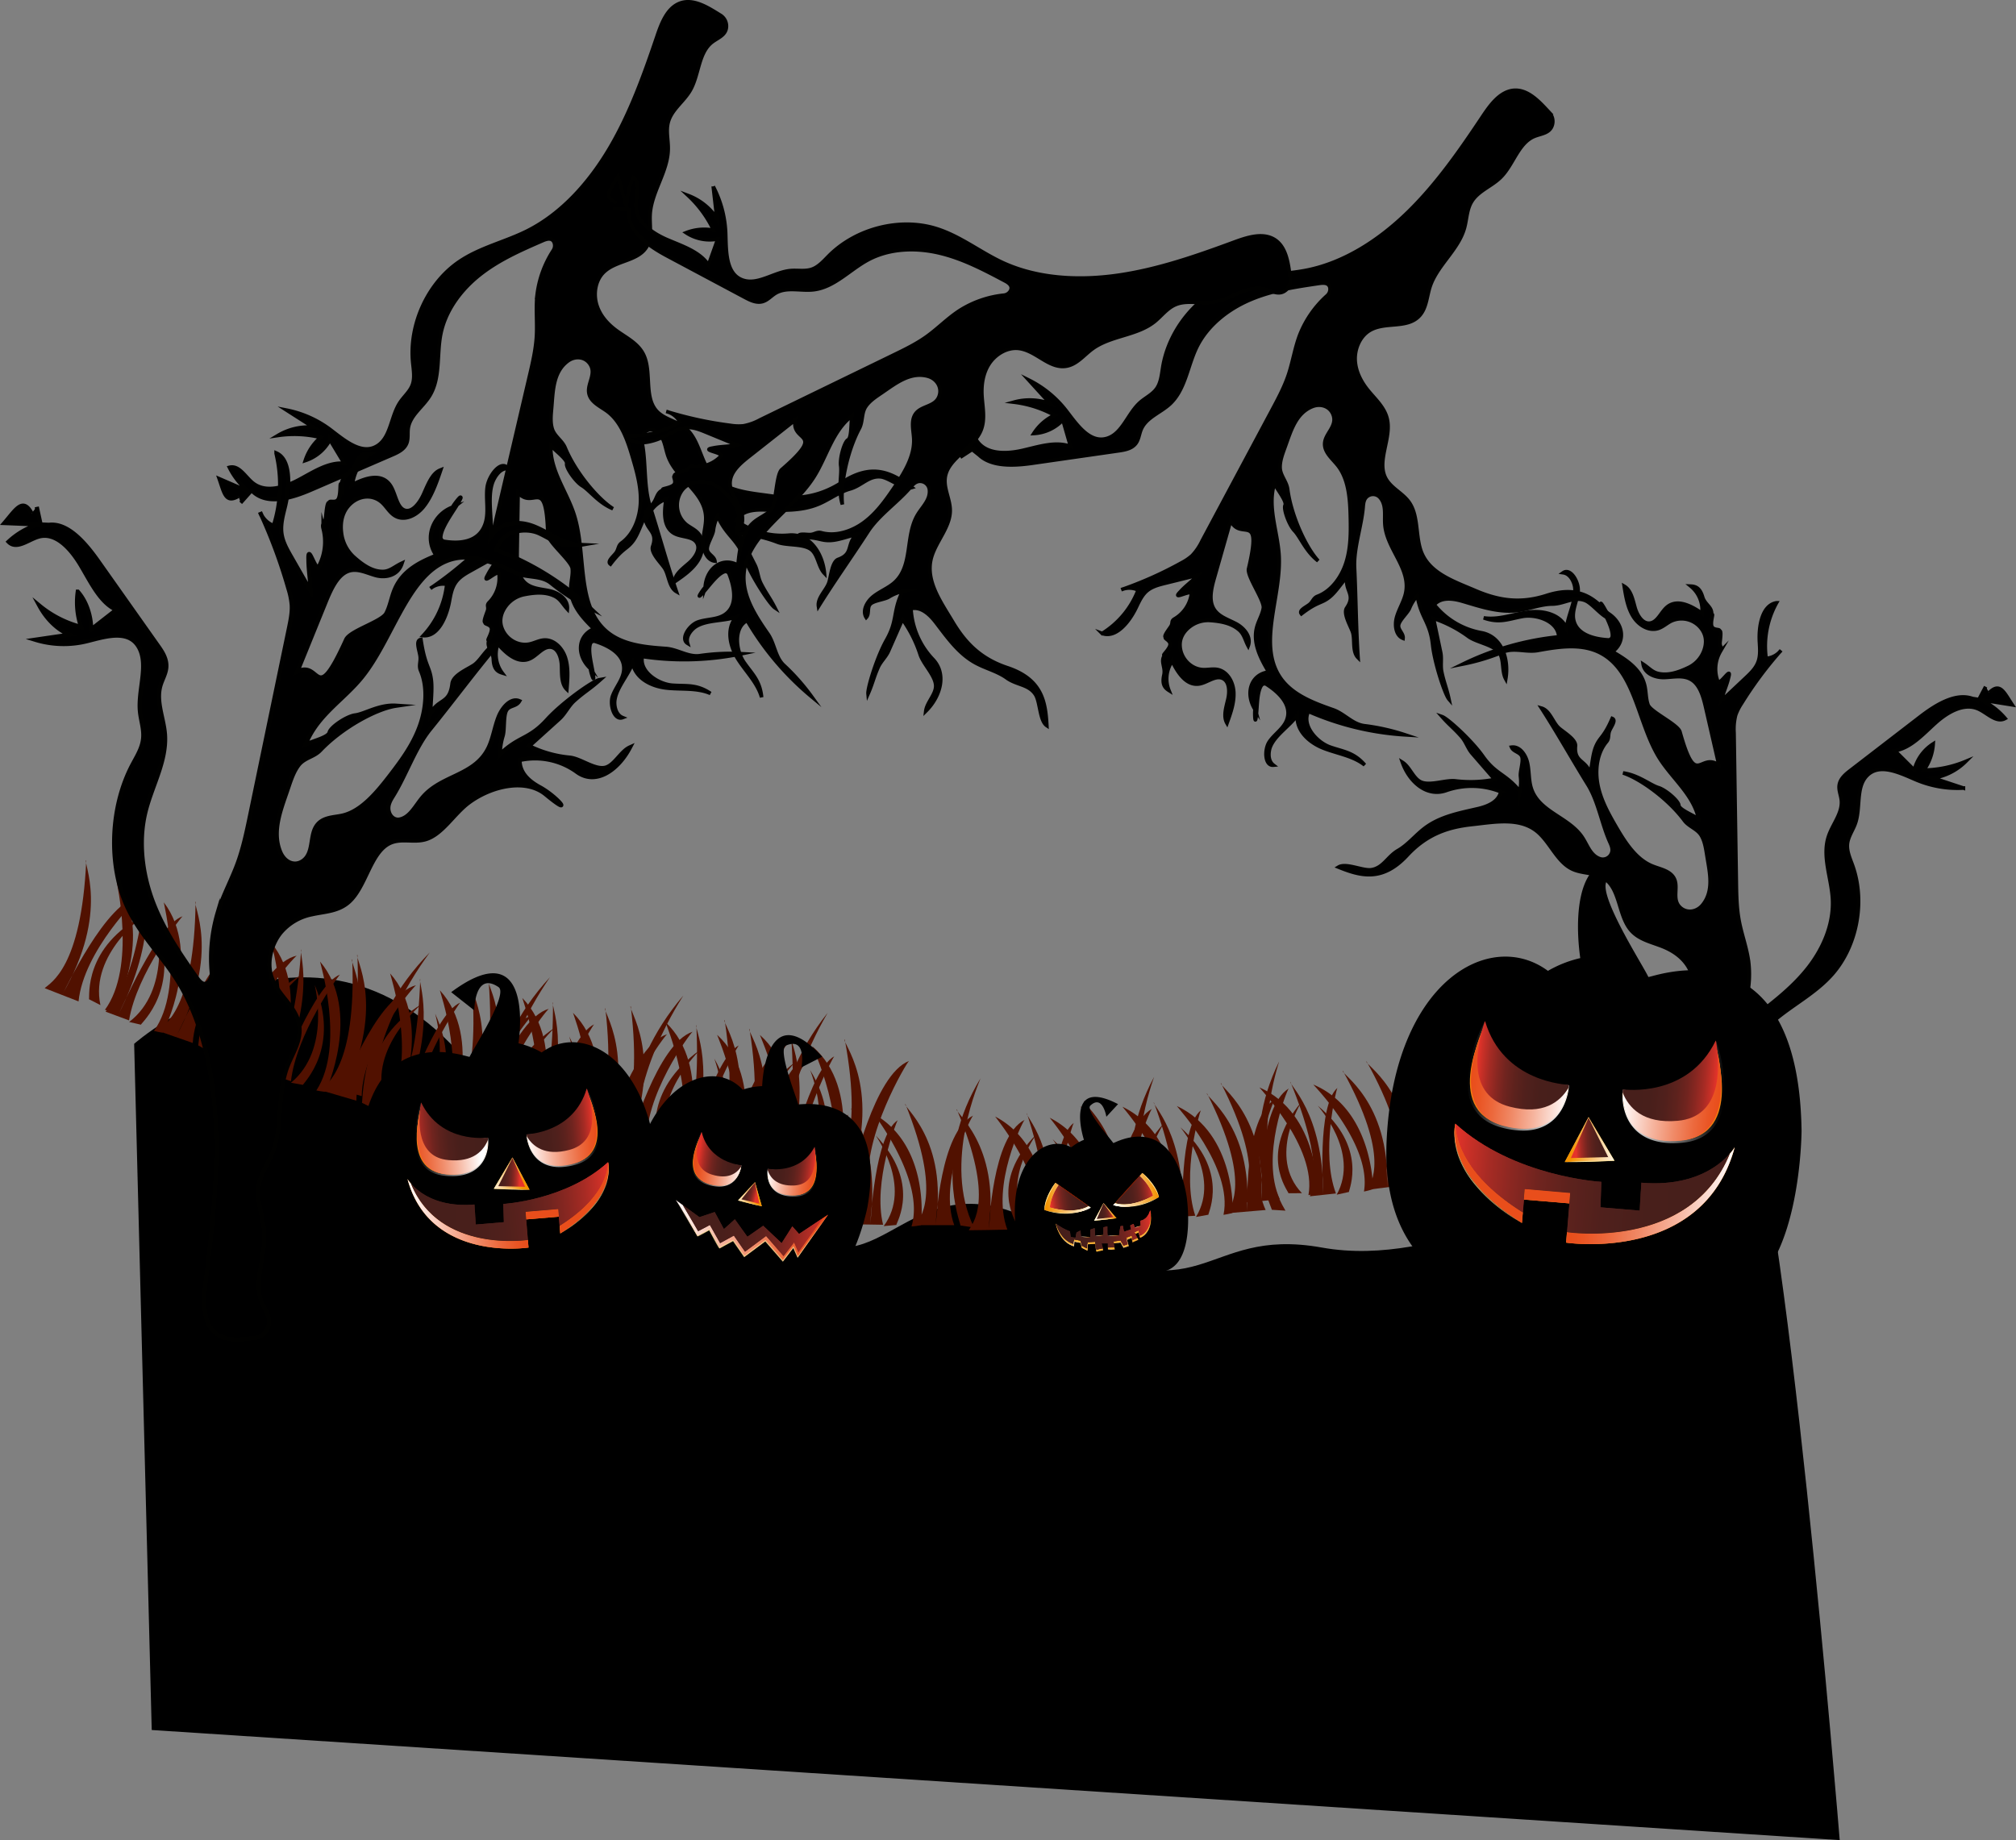 <svg xmlns="http://www.w3.org/2000/svg" xmlns:xlink="http://www.w3.org/1999/xlink" viewBox="0 0 1028.31 938.7"><rect x="0" y="0" width="1028.31" height="938.7" fill="#808080" stroke="none"/><defs><style>.cls-1{isolation:isolate;}.cls-2,.cls-24{stroke:#010100;stroke-miterlimit:10;}.cls-2{stroke-width:1.83px;}.cls-2,.cls-24,.cls-3{fill-rule:evenodd;}.cls-3,.cls-4{fill:#511100;}.cls-11,.cls-15,.cls-16,.cls-17,.cls-23,.cls-5,.cls-61,.cls-64,.cls-70,.cls-73,.cls-76,.cls-8,.cls-80,.cls-81,.cls-82{mix-blend-mode:overlay;}.cls-6{fill:#f4810e;}.cls-7{fill:url(#Degradado_sin_nombre_7);}.cls-8{fill:url(#Degradado_sin_nombre_17);}.cls-9{fill:url(#Degradado_sin_nombre_137);}.cls-10{fill:url(#Degradado_sin_nombre_7-2);}.cls-11{fill:url(#Degradado_sin_nombre_17-2);}.cls-12{fill:url(#Degradado_sin_nombre_137-2);}.cls-13{fill:url(#Degradado_sin_nombre_137-3);}.cls-14{fill:url(#Degradado_sin_nombre_137-4);}.cls-15{fill:url(#Degradado_sin_nombre_17-3);}.cls-16{fill:url(#Degradado_sin_nombre_19);}.cls-17{fill:url(#Degradado_sin_nombre_19-2);}.cls-18{fill:url(#Degradado_sin_nombre_137-5);}.cls-19{fill:url(#Degradado_sin_nombre_152);}.cls-20,.cls-28,.cls-58,.cls-67,.cls-85{mix-blend-mode:multiply;}.cls-20{fill:url(#Degradado_sin_nombre_160);}.cls-21{fill:url(#Degradado_sin_nombre_137-7);}.cls-22{fill:#ffe597;}.cls-23{opacity:0.73;}.cls-24{stroke-width:2.15px;}.cls-25{fill:url(#Degradado_sin_nombre_152-2);}.cls-26{fill:url(#Degradado_sin_nombre_137-8);}.cls-27{fill:url(#Degradado_sin_nombre_156);}.cls-29{fill:url(#Degradado_sin_nombre_160-2);}.cls-30{fill:#841800;}.cls-31{fill:url(#Degradado_sin_nombre_152-3);}.cls-32{fill:url(#Degradado_sin_nombre_137-9);}.cls-33{fill:url(#Degradado_sin_nombre_156-2);}.cls-34{fill:url(#Degradado_sin_nombre_160-3);}.cls-35{fill:url(#Degradado_sin_nombre_137-10);}.cls-36{fill:url(#Degradado_sin_nombre_137-11);}.cls-37{fill:url(#Degradado_sin_nombre_137-12);}.cls-38{fill:url(#Degradado_sin_nombre_137-13);}.cls-39{fill:url(#Degradado_sin_nombre_137-14);}.cls-40{fill:url(#Degradado_sin_nombre_137-15);}.cls-41{fill:url(#Degradado_sin_nombre_137-16);}.cls-42{fill:url(#Degradado_sin_nombre_152-4);}.cls-43{fill:url(#Degradado_sin_nombre_152-5);}.cls-44{fill:url(#Degradado_sin_nombre_152-6);}.cls-45{fill:url(#Degradado_sin_nombre_152-7);}.cls-46{fill:url(#Degradado_sin_nombre_152-8);}.cls-47{fill:url(#Degradado_sin_nombre_137-17);}.cls-48{fill:url(#Degradado_sin_nombre_137-18);}.cls-49{fill:url(#Degradado_sin_nombre_160-4);}.cls-50{fill:url(#Degradado_sin_nombre_160-5);}.cls-51{fill:url(#Degradado_sin_nombre_160-6);}.cls-52{fill:url(#Degradado_sin_nombre_160-7);}.cls-53{fill:url(#Degradado_sin_nombre_160-8);}.cls-54{fill:url(#Degradado_sin_nombre_160-9);}.cls-55{fill:url(#Degradado_sin_nombre_160-10);}.cls-56{fill:url(#Degradado_sin_nombre_160-11);}.cls-57{fill:url(#Degradado_sin_nombre_152-9);}.cls-58{fill:url(#Degradado_sin_nombre_160-12);}.cls-59{fill:url(#Degradado_sin_nombre_137-19);}.cls-60{fill:url(#Degradado_sin_nombre_7-3);}.cls-61{fill:url(#Degradado_sin_nombre_17-4);}.cls-62{fill:url(#Degradado_sin_nombre_137-20);}.cls-63{fill:url(#Degradado_sin_nombre_7-4);}.cls-64{fill:url(#Degradado_sin_nombre_17-5);}.cls-65{fill:url(#Degradado_sin_nombre_137-21);}.cls-66{fill:url(#Degradado_sin_nombre_152-10);}.cls-67{fill:url(#Degradado_sin_nombre_160-13);}.cls-68{fill:url(#Degradado_sin_nombre_137-22);}.cls-69{fill:url(#Degradado_sin_nombre_137-23);}.cls-70{fill:url(#Degradado_sin_nombre_17-6);}.cls-71{fill:url(#Degradado_sin_nombre_137-25);}.cls-72{fill:url(#Degradado_sin_nombre_7-5);}.cls-73{fill:url(#Degradado_sin_nombre_17-7);}.cls-74{fill:url(#Degradado_sin_nombre_137-27);}.cls-75{fill:url(#Degradado_sin_nombre_7-6);}.cls-76{fill:url(#Degradado_sin_nombre_17-8);}.cls-77{fill:url(#Degradado_sin_nombre_137-28);}.cls-78{fill:url(#Degradado_sin_nombre_137-29);}.cls-79{fill:url(#Degradado_sin_nombre_137-30);}.cls-80{fill:url(#Degradado_sin_nombre_17-9);}.cls-81{fill:url(#Degradado_sin_nombre_19-3);}.cls-82{fill:url(#Degradado_sin_nombre_19-4);}.cls-83{fill:url(#Degradado_sin_nombre_137-31);}.cls-84{fill:url(#Degradado_sin_nombre_152-11);}.cls-85{fill:url(#Degradado_sin_nombre_160-14);}.cls-86{fill:url(#Degradado_sin_nombre_137-33);}</style><linearGradient id="Degradado_sin_nombre_7" x1="800.46" y1="551.71" x2="748.69" y2="547.42" gradientUnits="userSpaceOnUse"><stop offset="0" stop-color="#fff"/><stop offset="1" stop-color="#fff" stop-opacity="0"/></linearGradient><linearGradient id="Degradado_sin_nombre_17" x1="338.49" y1="455.4" x2="388.35" y2="455.4" gradientTransform="matrix(-1, -0.08, -0.08, 1, 1175.05, 126.21)" gradientUnits="userSpaceOnUse"><stop offset="0" stop-color="#fff"/><stop offset="0.08" stop-color="#fdece7"/><stop offset="0.33" stop-color="#f6b59f"/><stop offset="0.56" stop-color="#f08966"/><stop offset="0.75" stop-color="#ec693d"/><stop offset="0.9" stop-color="#ea5524"/><stop offset="0.99" stop-color="#e94e1b"/></linearGradient><linearGradient id="Degradado_sin_nombre_137" x1="338.17" y1="449.4" x2="385.9" y2="449.4" gradientTransform="matrix(-1, -0.08, -0.08, 1, 1175.05, 126.21)" gradientUnits="userSpaceOnUse"><stop offset="0" stop-color="#461f1b"/><stop offset="0.3" stop-color="#481f1b"/><stop offset="0.46" stop-color="#50201c"/><stop offset="0.58" stop-color="#5d221d"/><stop offset="0.69" stop-color="#70241f"/><stop offset="0.78" stop-color="#892721"/><stop offset="0.87" stop-color="#a72b24"/><stop offset="0.95" stop-color="#cb3027"/><stop offset="1" stop-color="#e6332a"/></linearGradient><linearGradient id="Degradado_sin_nombre_7-2" x1="827.79" y1="554.1" x2="879.55" y2="558.39" xlink:href="#Degradado_sin_nombre_7"/><linearGradient id="Degradado_sin_nombre_17-2" x1="964.37" y1="455.58" x2="1014.23" y2="455.58" gradientTransform="translate(-95.39 20.85) rotate(4.74)" xlink:href="#Degradado_sin_nombre_17"/><linearGradient id="Degradado_sin_nombre_137-2" x1="964.05" y1="449.58" x2="1011.75" y2="449.58" gradientTransform="translate(-95.39 20.85) rotate(4.74)" xlink:href="#Degradado_sin_nombre_137"/><linearGradient id="Degradado_sin_nombre_137-3" x1="251.31" y1="509.18" x2="394.47" y2="509.18" xlink:href="#Degradado_sin_nombre_137"/><linearGradient id="Degradado_sin_nombre_137-4" x1="249.77" y1="507.81" x2="397.63" y2="507.81" xlink:href="#Degradado_sin_nombre_137"/><linearGradient id="Degradado_sin_nombre_17-3" x1="251.31" y1="509.27" x2="332.96" y2="509.27" xlink:href="#Degradado_sin_nombre_17"/><linearGradient id="Degradado_sin_nombre_19" x1="332.98" y1="514.23" x2="356.29" y2="514.23" gradientTransform="matrix(-1, -0.08, -0.08, 1, 1175.05, 126.21)" gradientUnits="userSpaceOnUse"><stop offset="0.47" stop-color="#e94e1b"/><stop offset="0.99" stop-color="#e94e1b"/></linearGradient><linearGradient id="Degradado_sin_nombre_19-2" x1="356.27" y1="505.07" x2="394.47" y2="505.07" xlink:href="#Degradado_sin_nombre_19"/><linearGradient id="Degradado_sin_nombre_137-5" x1="251.3" y1="506.49" x2="394.47" y2="506.49" xlink:href="#Degradado_sin_nombre_137"/><linearGradient id="Degradado_sin_nombre_152" x1="186.5" y1="440.22" x2="217.32" y2="440.22" gradientTransform="matrix(-0.82, 0.02, 0.03, 1, 965.63, 136.91)" gradientUnits="userSpaceOnUse"><stop offset="0" stop-color="#fcea10"/><stop offset="0.08" stop-color="#fbdc19"/><stop offset="0.22" stop-color="#fac924"/><stop offset="0.38" stop-color="#fabc2d"/><stop offset="0.59" stop-color="#f9b432"/><stop offset="1" stop-color="#f9b233"/></linearGradient><linearGradient id="Degradado_sin_nombre_160" x1="186.5" y1="440.22" x2="217.32" y2="440.22" gradientTransform="matrix(-0.82, 0.02, 0.03, 1, 965.63, 136.91)" gradientUnits="userSpaceOnUse"><stop offset="0" stop-color="#fff"/><stop offset="0.99" stop-color="#f39200"/></linearGradient><linearGradient id="Degradado_sin_nombre_137-7" x1="190.35" y1="439.4" x2="213.46" y2="439.4" gradientTransform="matrix(-0.82, 0.02, 0.03, 1, 965.63, 136.91)" xlink:href="#Degradado_sin_nombre_137"/><linearGradient id="Degradado_sin_nombre_152-2" x1="613.86" y1="688.78" x2="637.43" y2="688.78" gradientTransform="translate(-119.09 -8.31) rotate(-6.36)" xlink:href="#Degradado_sin_nombre_152"/><linearGradient id="Degradado_sin_nombre_137-8" x1="614.76" y1="688.79" x2="634.58" y2="688.79" gradientTransform="translate(-119.09 -8.31) rotate(-6.36)" xlink:href="#Degradado_sin_nombre_137"/><linearGradient id="Degradado_sin_nombre_156" x1="613.74" y1="688.84" x2="637.32" y2="688.84" gradientTransform="translate(-119.09 -8.31) rotate(-6.36)" gradientUnits="userSpaceOnUse"><stop offset="0" stop-color="#fff"/><stop offset="1" stop-color="#fff" stop-opacity="0"/></linearGradient><linearGradient id="Degradado_sin_nombre_160-2" x1="613.74" y1="688.84" x2="637.32" y2="688.84" gradientTransform="translate(-119.09 -8.31) rotate(-6.36)" xlink:href="#Degradado_sin_nombre_160"/><linearGradient id="Degradado_sin_nombre_152-3" x1="256.28" y1="687.97" x2="279.86" y2="687.97" gradientTransform="matrix(-0.99, 0.11, 0.11, 0.99, 734.1, -102.48)" xlink:href="#Degradado_sin_nombre_152"/><linearGradient id="Degradado_sin_nombre_137-9" x1="257.18" y1="687.97" x2="277" y2="687.97" gradientTransform="matrix(-0.99, 0.11, 0.11, 0.99, 734.1, -102.48)" xlink:href="#Degradado_sin_nombre_137"/><linearGradient id="Degradado_sin_nombre_156-2" x1="256.17" y1="688.02" x2="279.75" y2="688.02" gradientTransform="matrix(-0.99, 0.11, 0.11, 0.99, 734.1, -102.48)" xlink:href="#Degradado_sin_nombre_156"/><linearGradient id="Degradado_sin_nombre_160-3" x1="256.17" y1="688.02" x2="279.75" y2="688.02" gradientTransform="matrix(-0.99, 0.11, 0.11, 0.99, 734.1, -102.48)" xlink:href="#Degradado_sin_nombre_160"/><linearGradient id="Degradado_sin_nombre_137-10" x1="583.63" y1="709.03" x2="632.24" y2="709.03" gradientTransform="translate(-119.09 -8.31) rotate(-6.36)" xlink:href="#Degradado_sin_nombre_137"/><linearGradient id="Degradado_sin_nombre_137-11" x1="583.8" y1="715.38" x2="632.09" y2="715.38" gradientTransform="translate(-119.09 -8.31) rotate(-6.36)" xlink:href="#Degradado_sin_nombre_137"/><linearGradient id="Degradado_sin_nombre_137-12" x1="583.35" y1="715.45" x2="632.54" y2="715.45" gradientTransform="translate(-119.09 -8.31) rotate(-6.36)" xlink:href="#Degradado_sin_nombre_137"/><linearGradient id="Degradado_sin_nombre_137-13" x1="583.89" y1="714.72" x2="632.17" y2="714.72" gradientTransform="translate(-119.09 -8.31) rotate(-6.36)" xlink:href="#Degradado_sin_nombre_137"/><linearGradient id="Degradado_sin_nombre_137-14" x1="585.43" y1="712.75" x2="631.85" y2="712.75" gradientTransform="translate(-119.09 -8.31) rotate(-6.36)" xlink:href="#Degradado_sin_nombre_137"/><linearGradient id="Degradado_sin_nombre_137-15" x1="583.97" y1="715.78" x2="632.03" y2="715.78" gradientTransform="translate(-119.09 -8.31) rotate(-6.36)" xlink:href="#Degradado_sin_nombre_137"/><linearGradient id="Degradado_sin_nombre_137-16" x1="583.61" y1="713.74" x2="632.22" y2="713.74" gradientTransform="translate(-119.09 -8.31) rotate(-6.36)" xlink:href="#Degradado_sin_nombre_137"/><linearGradient id="Degradado_sin_nombre_152-4" x1="568.48" y1="707.51" x2="644.2" y2="707.51" gradientTransform="translate(-119.09 -8.31) rotate(-6.36)" xlink:href="#Degradado_sin_nombre_152"/><linearGradient id="Degradado_sin_nombre_152-5" x1="588.32" y1="717.16" x2="616.48" y2="717.16" gradientTransform="translate(-119.09 -8.31) rotate(-6.36)" xlink:href="#Degradado_sin_nombre_152"/><linearGradient id="Degradado_sin_nombre_152-6" x1="568.74" y1="715.52" x2="628.65" y2="715.52" gradientTransform="translate(-119.09 -8.31) rotate(-6.36)" xlink:href="#Degradado_sin_nombre_152"/><linearGradient id="Degradado_sin_nombre_152-7" x1="451.86" y1="709.77" x2="635.04" y2="709.77" gradientTransform="translate(-119.09 -8.31) rotate(-6.36)" xlink:href="#Degradado_sin_nombre_152"/><linearGradient id="Degradado_sin_nombre_152-8" x1="583.63" y1="713.47" x2="632.22" y2="713.47" gradientTransform="translate(-119.09 -8.31) rotate(-6.36)" xlink:href="#Degradado_sin_nombre_152"/><linearGradient id="Degradado_sin_nombre_137-17" x1="583.67" y1="708.51" x2="632.29" y2="708.51" gradientTransform="translate(-119.09 -8.31) rotate(-6.36)" xlink:href="#Degradado_sin_nombre_137"/><linearGradient id="Degradado_sin_nombre_137-18" x1="583.63" y1="708.51" x2="632.24" y2="708.51" gradientTransform="translate(-119.09 -8.31) rotate(-6.36)" xlink:href="#Degradado_sin_nombre_137"/><linearGradient id="Degradado_sin_nombre_160-4" x1="539.5" y1="632.51" x2="561.85" y2="630.02" gradientTransform="matrix(1, 0, 0, 1, 0, 0)" xlink:href="#Degradado_sin_nombre_160"/><linearGradient id="Degradado_sin_nombre_160-5" x1="565.34" y1="637.57" x2="568.8" y2="637.18" gradientTransform="matrix(1, 0, 0, 1, 0, 0)" xlink:href="#Degradado_sin_nombre_160"/><linearGradient id="Degradado_sin_nombre_160-6" x1="568.07" y1="634.64" x2="580.78" y2="633.23" gradientTransform="matrix(1, 0, 0, 1, 0, 0)" xlink:href="#Degradado_sin_nombre_160"/><linearGradient id="Degradado_sin_nombre_160-7" x1="580.81" y1="624.76" x2="587.61" y2="624" gradientTransform="matrix(1, 0, 0, 1, 0, 0)" xlink:href="#Degradado_sin_nombre_160"/><linearGradient id="Degradado_sin_nombre_160-8" x1="558.6" y1="630.56" x2="562.85" y2="630.09" gradientTransform="matrix(1, 0, 0, 1, 0, 0)" xlink:href="#Degradado_sin_nombre_160"/><linearGradient id="Degradado_sin_nombre_160-9" x1="578.72" y1="626" x2="582.01" y2="625.64" gradientTransform="matrix(1, 0, 0, 1, 0, 0)" xlink:href="#Degradado_sin_nombre_160"/><linearGradient id="Degradado_sin_nombre_160-10" x1="551.38" y1="631.26" x2="556.04" y2="630.74" gradientTransform="matrix(1, 0, 0, 1, 0, 0)" xlink:href="#Degradado_sin_nombre_160"/><linearGradient id="Degradado_sin_nombre_160-11" x1="564.81" y1="630.68" x2="570.78" y2="630.02" gradientTransform="matrix(1, 0, 0, 1, 0, 0)" xlink:href="#Degradado_sin_nombre_160"/><linearGradient id="Degradado_sin_nombre_152-9" x1="603.19" y1="697.98" x2="614.65" y2="697.98" gradientTransform="translate(-119.09 -8.31) rotate(-6.36)" xlink:href="#Degradado_sin_nombre_152"/><linearGradient id="Degradado_sin_nombre_160-12" x1="603.19" y1="697.98" x2="614.65" y2="697.98" gradientTransform="translate(-119.09 -8.31) rotate(-6.36)" xlink:href="#Degradado_sin_nombre_160"/><linearGradient id="Degradado_sin_nombre_137-19" x1="604.63" y1="697.67" x2="613.22" y2="697.67" gradientTransform="translate(-119.09 -8.31) rotate(-6.36)" xlink:href="#Degradado_sin_nombre_137"/><linearGradient id="Degradado_sin_nombre_7-3" x1="391.69" y1="595.43" x2="417.03" y2="598.75" xlink:href="#Degradado_sin_nombre_7"/><linearGradient id="Degradado_sin_nombre_17-4" x1="336.26" y1="559.71" x2="360.79" y2="559.71" gradientTransform="translate(131.12 -2.98) rotate(7.46)" xlink:href="#Degradado_sin_nombre_17"/><linearGradient id="Degradado_sin_nombre_137-20" x1="336.1" y1="556.76" x2="359.57" y2="556.76" gradientTransform="translate(131.12 -2.98) rotate(7.46)" xlink:href="#Degradado_sin_nombre_137"/><linearGradient id="Degradado_sin_nombre_7-4" x1="378.32" y1="593.58" x2="352.98" y2="590.26" xlink:href="#Degradado_sin_nombre_7"/><linearGradient id="Degradado_sin_nombre_17-5" x1="953.06" y1="558.89" x2="977.59" y2="558.89" gradientTransform="matrix(-0.99, -0.13, -0.13, 0.99, 1395.69, 163.43)" xlink:href="#Degradado_sin_nombre_17"/><linearGradient id="Degradado_sin_nombre_137-21" x1="952.9" y1="555.94" x2="976.39" y2="555.94" gradientTransform="matrix(-0.99, -0.13, -0.13, 0.99, 1395.69, 163.43)" xlink:href="#Degradado_sin_nombre_137"/><linearGradient id="Degradado_sin_nombre_152-10" x1="211.72" y1="528.17" x2="226.89" y2="528.17" gradientTransform="matrix(0.8, 0.19, -0.24, 0.97, 333.03, 52.62)" xlink:href="#Degradado_sin_nombre_152"/><linearGradient id="Degradado_sin_nombre_160-13" x1="211.72" y1="528.17" x2="226.89" y2="528.17" gradientTransform="matrix(0.8, 0.19, -0.24, 0.97, 333.03, 52.62)" xlink:href="#Degradado_sin_nombre_160"/><linearGradient id="Degradado_sin_nombre_137-22" x1="213.61" y1="527.76" x2="224.99" y2="527.76" gradientTransform="matrix(0.8, 0.19, -0.24, 0.97, 333.03, 52.62)" xlink:href="#Degradado_sin_nombre_137"/><linearGradient id="Degradado_sin_nombre_137-23" x1="292.56" y1="591.88" x2="370.61" y2="591.88" gradientTransform="translate(134.71 -4.09) rotate(7.89)" xlink:href="#Degradado_sin_nombre_137"/><linearGradient id="Degradado_sin_nombre_17-6" x1="292.56" y1="591.88" x2="370.61" y2="591.88" gradientTransform="translate(134.71 -4.09) rotate(7.89)" xlink:href="#Degradado_sin_nombre_17"/><linearGradient id="Degradado_sin_nombre_137-25" x1="292.56" y1="591.71" x2="370.61" y2="591.71" gradientTransform="translate(134.71 -4.09) rotate(7.89)" xlink:href="#Degradado_sin_nombre_137"/><linearGradient id="Degradado_sin_nombre_7-5" x1="268.43" y1="577.41" x2="305.6" y2="574.33" xlink:href="#Degradado_sin_nombre_7"/><linearGradient id="Degradado_sin_nombre_17-7" x1="354.04" y1="482.37" x2="389.84" y2="482.37" gradientTransform="translate(-123.99 126.21) rotate(-4.74)" xlink:href="#Degradado_sin_nombre_17"/><linearGradient id="Degradado_sin_nombre_137-27" x1="353.81" y1="478.06" x2="388.08" y2="478.06" gradientTransform="translate(-123.99 126.21) rotate(-4.74)" xlink:href="#Degradado_sin_nombre_137"/><linearGradient id="Degradado_sin_nombre_7-6" x1="248.81" y1="579.13" x2="211.65" y2="582.21" xlink:href="#Degradado_sin_nombre_7"/><linearGradient id="Degradado_sin_nombre_17-8" x1="940.89" y1="482.52" x2="976.68" y2="482.52" gradientTransform="matrix(-1, 0.08, 0.08, 1, 1146.44, 20.85)" xlink:href="#Degradado_sin_nombre_17"/><linearGradient id="Degradado_sin_nombre_137-28" x1="940.66" y1="478.21" x2="974.91" y2="478.21" gradientTransform="matrix(-1, 0.08, 0.08, 1, 1146.44, 20.85)" xlink:href="#Degradado_sin_nombre_137"/><linearGradient id="Degradado_sin_nombre_137-29" x1="291.46" y1="520.97" x2="394.23" y2="520.97" gradientTransform="translate(-123.99 126.21) rotate(-4.74)" xlink:href="#Degradado_sin_nombre_137"/><linearGradient id="Degradado_sin_nombre_137-30" x1="290.36" y1="519.99" x2="396.51" y2="519.99" gradientTransform="translate(-123.99 126.21) rotate(-4.74)" xlink:href="#Degradado_sin_nombre_137"/><linearGradient id="Degradado_sin_nombre_17-9" x1="291.46" y1="521.03" x2="350.08" y2="521.03" gradientTransform="translate(-123.99 126.21) rotate(-4.74)" xlink:href="#Degradado_sin_nombre_17"/><linearGradient id="Degradado_sin_nombre_19-3" x1="350.09" y1="524.59" x2="366.82" y2="524.59" gradientTransform="translate(-123.99 126.21) rotate(-4.74)" xlink:href="#Degradado_sin_nombre_19"/><linearGradient id="Degradado_sin_nombre_19-4" x1="366.81" y1="518.02" x2="394.23" y2="518.02" gradientTransform="translate(-123.99 126.21) rotate(-4.74)" xlink:href="#Degradado_sin_nombre_19"/><linearGradient id="Degradado_sin_nombre_137-31" x1="291.46" y1="519.04" x2="394.23" y2="519.04" gradientTransform="translate(-123.99 126.21) rotate(-4.74)" xlink:href="#Degradado_sin_nombre_137"/><linearGradient id="Degradado_sin_nombre_152-11" x1="216.49" y1="457.08" x2="238.62" y2="457.08" gradientTransform="matrix(0.82, 0.02, -0.03, 1, 85.43, 136.91)" xlink:href="#Degradado_sin_nombre_152"/><linearGradient id="Degradado_sin_nombre_160-14" x1="216.49" y1="457.08" x2="238.62" y2="457.08" gradientTransform="matrix(0.82, 0.02, -0.03, 1, 85.43, 136.91)" xlink:href="#Degradado_sin_nombre_160"/><linearGradient id="Degradado_sin_nombre_137-33" x1="219.26" y1="456.49" x2="235.85" y2="456.49" gradientTransform="matrix(0.82, 0.02, -0.03, 1, 85.43, 136.91)" xlink:href="#Degradado_sin_nombre_137"/></defs><title>Asset 8</title><g class="cls-1"><g id="Layer_2" data-name="Layer 2"><g id="OBJECTS"><path d="M68.43,532.48s98.39-86.65,176,17.06,113.46,36.31,159.71,75.63,58.9-40.66,130.42,1.72c80.58,47.75,77-1.72,139.67,9.52s116.4-36.52,155.19-5.62,38.8-103.92,59.69-73S938.39,938.7,938.39,938.7l-861-56.17Z"/><path class="cls-2" d="M1014.68,353.33c5.47-5.4,7.47-.2,11.71,6.23L1010.34,357a36.68,36.68,0,0,1,12.44,9.49c-4.46,2.45-8.95-2.64-13.48-4.75-7.42-3.45-15.94,1.51-22.24,7.22s-12.5,12.65-20.54,14l9.92,9.88a22.22,22.22,0,0,1,9.64-13.37,26.11,26.11,0,0,1-4.74,13.38,57.47,57.47,0,0,0,21.31-4.42,30.26,30.26,0,0,1-16.59,8.46l15.44,5.13a54.45,54.45,0,0,1-24.43-4.33c-8.24-3.52-18.6-8.7-25-1.76-5.51,6-2.91,16.26-5.72,24.17-1.23,3.46-3.53,6.53-4,10.2-.43,3.82,1.24,7.44,2.53,11,6.69,18.53,2.4,41.4-10.48,55.89-8.62,9.69-20.22,15.42-29.91,23.82-14.9,12.92-24.76,31.81-30.57,51.56s-7.88,40.48-9.56,61.07c-.57,6.88-1.54,14.67-6.69,18.75-6.27,5-15.26,1.67-22.08-.44a6.43,6.43,0,0,1-4.39-4.89c-.87-4.27,2.92-6.55,5.22-9.46,5.55-7,2.32-17.92,4.91-26.74,1.87-6.36,6.82-11.75,6.92-18.4.06-4.62-2.28-8.79-3.33-13.25-2.65-11.28,3.07-23.47.83-34.86-1-5.12-3.62-10.17-2.48-15.3,2.07-9.31,14.2-11.21,18.71-19.47,2.79-5.11,2-11.88-1.06-16.73s-7.85-8-12.88-10c-5.58-2.24-11.86-3.48-16-8.13-6.46-7.28-5.54-20.65-13.26-26.27-4.87-3.55-11.49-2.58-16.86-5.14-7.24-3.45-10.71-12.38-16.64-18.07-9-8.67-22.34-5.95-34.42-4.64-11.9,1.29-22.89,4.69-33.13,15.74C705.07,450,694,446.89,682.74,442.34c3.86-2.36,12.36,2,16.76,1.34,6.13-.95,8.24-6.73,13.69-9.86,5-2.89,8.84-7.78,13.51-11.32,7.89-6,17.66-7.76,27-9.93,4.89-1.13,10.65-3.33,11.81-8.66a39.7,39.7,0,0,0-27.88-.63c-10,3.5-18.86-4.61-22.3-14.42,3.93,2.45,5.58,8.69,9.88,10.25,4.77,1.72,12.22-1.33,17.22-.74a64.59,64.59,0,0,0,20-.73l-11.54-13.29c-2.22-2.56-3.1-5.88-5.32-8.44-3.77-4.34-6.19-6-10-10.33,2.88,1,15.09,12.16,20.74,20.17,6.74,9.56,11.62,8.83,18.89,17.89a22.29,22.29,0,0,0,.35-7.59c-.29-2.52,1.54-7.55.74-10s-4.3-2.49-5.29-4.89c4-.57,7.14,3.68,8.12,7.91s.61,8.77,1.88,12.9c3.78,12.3,19.18,14.77,26.13,25.23,2.63,4,4.07,9.09,8.78,10.82a4.75,4.75,0,0,0,5.8-2.14c1.24-2.18.35-4.3-.52-6.22-4.16-9.25-5.93-20.79-11.21-29.32-8.22-13.28-15.38-26.15-23.71-39.1,4.18,1.18,5.77,7.22,8.71,10,2.31,2.18,8.94,5.87,8.63,9.33-.75,8.47,5.27,6.94,7.51,13.92,1-4.55,1.26-9.66,2.84-13.53,2.11-5.13,4.12-4.55,8.38-14.45,2.09.83-.28,3.87-1.27,6.09s-.11,4-1.63,5.79c-4.87,5.83-5.92,14.54-4.38,22.17s5.3,14.42,9.11,21c4.81,8.28,10.34,16.91,18.77,20.27,4.21,1.68,9.56,2.49,11.3,7s-1.51,10.4,3,14.29c3.39,2.92,8.33,2.08,11.24-1.51,5.78-7.13,3.61-16.3,2.25-24.68-.61-3.71-1.08-7.59-2.94-10.73-2.05-3.45-6.32-4.5-8.68-7.69-8.09-10.91-22.33-21.26-31.24-24.21,7.94,1.13,13.77,6.17,18.05,7.49,3.85,1.18,10.31,6.87,10.4,9s6.67,4.75,10.12,6.94c-2.76-12.45-13.37-20.48-20-31-10.81-17.26-12.06-43.08-28.92-53-9.85-5.8-21.93-3.93-33.08-1.91-5.89,1.07-12-1.54-17.66.7a108.33,108.33,0,0,1-20.45,6.21,144.45,144.45,0,0,1,48.75-13.85c-.31-8-11.3-11.71-18.49-10.41s-11.68,3.6-19.79.72c7.46,1.18,14.94-1.81,22.44-2.86s16.43.74,19.8,8.07c.83-6.93,5.16-14.57,4.2-21.05-.29-1.92-1.91-6.61-5.87-7.18,3.69-2.58,8,4.68,7.58,9.42s-3,9.29-2.38,14c1.15,8,10.19,10.42,17.83,10.85a2,2,0,0,0,2-1.77c.46-4.51-4.69-12.53-5.79-16.46-.62-2.2,3.86,5.53,2.31,3.95,8.45,4.29,11.31,14.4,3.55,20.31,6.93,4,14.52,8.91,16.47,17.26.76,3.23.57,6.72,1.68,9.82,1.32,3.68,15.24,10,16.3,13.83,8.32,29.68,9.89,10,19.84,16.88L870,360.74c-1.27-5.46-2.94-11.51-7.48-14.13-4-2.34-8.95-1.15-13.54-1s-10.11-1.88-10.87-6.83c2.85,1.84,4.58,4.13,7.84,4.83,5.08,1.1,10.26-.67,15.16-3a15.46,15.46,0,0,0,7.81-8.15c1.44-3.54,1.6-7.39-.42-10.72a12.6,12.6,0,0,0-16.24-4.84c-2.1,1.08-3.94,2.78-6.14,3.58-4.82,1.75-10.14-1.37-13-5.88s-3.79-10.13-4.66-15.56c3.44,2,4.35,6.75,5.49,10.82s3.9,8.6,7.77,8,5.56-5.71,8.71-8.27c5.22-4.25,12.42-.46,17.79,3.35v-1.29A15.78,15.78,0,0,0,862.42,299h0c2.66.12,4.72,1.07,6.06,5.63,1.19,4,5.29,5.1,4.47,9.32,1.48-2.05-.67,3.19.2,5.58s5.22,1,3.4,2.66c1.75-1.68,1.05,3,.81,5.49s1.41,2.52.13,4.65A17.86,17.86,0,0,0,876.38,348c1.88.41,7-8.43,5.33-2.34-1,4.19-2.76,7.69-3.72,11.88l12.57-11.84c2.48-2.34,5.07-4.82,6.25-8.16,1.1-3.11.84-6.54.64-9.84-.51-8.16,1.31-19,8.73-20.19a45.37,45.37,0,0,0-5.31,28.36,10.59,10.59,0,0,0,7.6-4.11,196.05,196.05,0,0,0-20.16,27.08,26.76,26.76,0,0,0-3,5.93,29,29,0,0,0-.81,9.07q.57,38,1.15,75.95c.1,6.61.2,13.27,1.39,19.72,1.32,7.15,3.95,14,4.89,21.19a53.37,53.37,0,0,1-2.55,23.71,4.44,4.44,0,0,0,.68,4.21c1.73,2.08,4,.65,5.81-.7,9.5-7.36,19.12-14.82,26.65-24.55s12.86-22.11,12.19-34.72c-.58-10.81-5.45-21.8-2-32.05,2.09-6.28,7.2-11.84,6.51-18.43-.27-2.56-1.44-5-1.09-7.6.44-3.27,3.14-5.55,5.62-7.46l35.57-27.39c8.86-6.82,20.41-13.87,29.63-8q1.93-3.71,3.88-7.41"/><path class="cls-2" d="M489.68,229.79c-7.39,2-6.61-3.51-7.21-11.21l12.74,10.19A37.24,37.24,0,0,1,489,214.36c5.07,0,6.53,6.71,9.47,10.78,4.8,6.67,14.63,6.54,22.9,4.67s17-4.89,24.67-2.07l-3.88-13.51a21.89,21.89,0,0,1-14.87,6.92,25.79,25.79,0,0,1,10.6-9.34,57.44,57.44,0,0,0-20.73-6.65,30.22,30.22,0,0,1,18.57.79l-11-12.08a55.16,55.16,0,0,1,19.23,15.81c5.49,7.14,12,16.77,20.94,13.86,7.72-2.52,10.41-12.76,16.69-18.28,2.75-2.41,6.24-4,8.38-7s2.51-7.1,3.11-10.83c3.12-19.47,17.92-37.32,36.18-43.61,12.21-4.21,25.1-3.5,37.61-6.05,19.26-3.94,37-15.56,51.63-29.93s26.45-31.45,37.87-48.59c3.82-5.72,8.44-12,14.91-13.07,7.88-1.24,14.13,6.07,19,11.27a6.5,6.5,0,0,1,1.47,6.43c-1.3,4.16-5.71,4.28-9.13,5.69C774.37,73,771.93,84.1,765.4,90.52c-4.7,4.63-11.63,6.89-14.93,12.65-2.3,4-2.27,8.79-3.51,13.21-3.14,11.15-14,19-17.58,30-1.59,5-1.76,10.65-5.24,14.57-6.31,7.11-17.81,2.79-25.74,7.78-4.9,3.08-7.45,9.4-7.16,15.11s3,10.85,6.39,15.09c3.79,4.71,8.67,8.88,10,15,2.12,9.53-5.15,20.75-1.13,29.46,2.54,5.5,8.78,7.91,12.23,12.8,4.65,6.57,3.36,16.08,5.78,24,3.7,12,16.63,16.21,27.8,21,11,4.73,22.24,7.19,36.53,2.59,17.76-5.72,25.89,2.4,33.56,11.95-4.51.16-9.81-7.86-14-9.43-5.81-2.19-10.45,1.81-16.72,1.86-5.78.05-11.48,2.43-17.27,3.22-9.77,1.33-19.15-1.93-28.35-4.64-4.82-1.42-10.91-2.34-14.5,1.74a40,40,0,0,0,24,14.29c10.4,1.86,14.23,13.32,12.49,23.58-2.25-4.08-.67-10.34-3.67-13.82-3.33-3.85-11.3-4.85-15.39-7.84a64.92,64.92,0,0,0-17.8-9.22q1.83,8.65,3.64,17.29c.7,3.32-.13,6.66.57,10,1.18,5.64,2.5,8.27,3.69,13.92-2-2.31-7.29-18.05-8.35-27.83-1.26-11.66-5.86-13.43-7.83-24.92a22.42,22.42,0,0,0-4,6.45c-1,2.35-5,5.83-5.49,8.38s2.54,4.3,2.25,6.88c-3.74-1.46-4.46-6.74-3.26-10.9s3.7-8,4.59-12.19c2.65-12.6-9.59-22.34-10.6-34.9-.38-4.75.85-9.94-2.42-13.77a4.75,4.75,0,0,0-6.1-1c-2.15,1.29-2.39,3.58-2.56,5.68-.85,10.13-4.88,21.07-4.4,31.12.75,15.63.78,30.4,1.79,45.81-3.08-3.09-1.55-9.15-2.77-13-1-3-5-9.53-3-12.4,4.76-7-1.24-8.65.18-15.84-3.1,3.45-5.76,7.8-9,10.39-4.32,3.45-5.79,1.95-14.3,8.49-1.42-1.75,2.12-3.24,4-4.69s2-3.4,4.23-4.25c7.07-2.69,12.19-9.78,14.54-17.19s2.35-15.19,2.19-22.79c-.19-9.6-.84-19.85-6.58-26.94-2.86-3.54-7.14-6.89-6.46-11.69s6.34-8.33,4.27-14c-1.55-4.22-6.26-5.91-10.54-4.22-8.49,3.37-11,12.45-13.9,20.43-1.26,3.54-2.73,7.15-2.62,10.82.12,4,3.34,7,3.86,11,1.77,13.5,9.19,29.55,15.55,36.52-6.38-4.9-9-12.18-12.13-15.43-2.79-2.92-5.68-11.07-4.74-12.94s-3.53-7.44-5.48-11.05c-3.62,12.23,1.76,24.46,2.42,36.89,1.09,20.4-10.31,43.54-.39,60.51,5.79,9.91,17.24,14.24,28,18,5.65,2,9.76,7.27,15.75,8.09a108.53,108.53,0,0,1,20.85,4.66,144.53,144.53,0,0,1-49.24-11.94c-3.58,7.09,4.2,15.79,11.1,18.2s11.93,2.61,17.61,9.12c-5.93-4.7-13.91-5.78-21-8.56s-14-8.74-13.38-16.8c-4.07,5.64-11.54,10.17-13.84,16.3-.68,1.81-1.54,6.71,1.65,9.16-4.47.43-4.76-8.05-2.06-12s7.16-6.6,8.84-11c2.88-7.58-3.85-14.12-10.32-18.25a1.92,1.92,0,0,0-2.59.56c-2.58,3.71-2,13.25-2.9,17.22-.53,2.23-.7-6.73-.11-4.59-5.3-7.9-2.91-18.13,6.72-19.47-4.11-6.92-8.36-14.94-6-23.19.91-3.19,2.76-6.14,3.28-9.39.63-3.87-8.44-16.27-7.53-20.1,7.09-30-3.79-13.61-9.15-24.51q-4.14,14.52-8.26,29c-1.54,5.39-3,11.5-.31,16,2.39,4,7.26,5.41,11.32,7.57s7.92,6.63,6.19,11.32c-1.6-3-2-5.86-4.51-8.08-3.91-3.47-9.28-4.47-14.67-4.88a15.34,15.34,0,0,0-10.76,3.26c-3,2.38-5,5.67-4.81,9.57.25,6.5,5.56,12,11.83,12.22,2.35.09,4.78-.48,7.09-.09,5.05.85,8.19,6.18,8.49,11.53s-1.59,10.7-3.46,15.88c-2-3.42-.53-8,.45-12.16s.75-9.42-2.92-10.81-7.61,2.25-11.6,2.93c-6.61,1.13-11.06-5.72-13.91-11.69l-.63,1.12a15.9,15.9,0,0,0-1,13.9h0c-2.26-1.42-3.6-3.26-2.56-7.9.92-4.12-2.15-7.07.6-10.34-2.28,1.05,2.13-2.46,2.53-5s-4.09-3.43-1.68-4c-2.34.59.51-3.12,1.94-5.2s0-2.89,2.14-4.12a17.72,17.72,0,0,0,8.55-13.14c-1.44-1.28-10.19,3.91-5.78-.58,2.86-3.18,6.13-5.35,9-8.53l-16.69,4.13c-3.31.82-6.76,1.71-9.41,4-2.46,2.17-3.89,5.3-5.31,8.28-3.51,7.37-10.34,15.93-17.39,13.32a45,45,0,0,0,18.35-22.14,10.52,10.52,0,0,0-8.62-.16,193.13,193.13,0,0,0,30.7-13.7,26.1,26.1,0,0,0,5.45-3.71,28.68,28.68,0,0,0,5.1-7.52l35.73-66.85c3.11-5.82,6.23-11.67,8.32-17.9,2.3-6.88,3.3-14.12,6-20.89a52.91,52.91,0,0,1,13.7-19.44,4.45,4.45,0,0,0,1.45-4c-.51-2.66-3.23-2.57-5.42-2.25-11.85,1.74-23.85,3.52-35.12,8.29s-21.92,13-27.43,24.29c-4.73,9.73-5.79,21.71-13.73,29-4.86,4.45-12,6.78-14.59,12.88-1,2.37-1.18,5.1-2.73,7.17-2,2.63-5.42,3.29-8.51,3.74l-44.28,6.37c-11,1.59-24.53,2-29.74-7.62l-7,4.56"/><path class="cls-2" d="M121.65,253.13c-6.61,3.89-7.29-1.65-9.85-8.93l14.94,6.49A37,37,0,0,1,117,238.42c4.92-1.28,8,4.77,11.92,7.93,6.36,5.17,15.82,2.46,23.32-1.52s15.18-9.19,23.29-8.47l-7.23-12a22,22,0,0,1-12.58,10.59,26,26,0,0,1,7.83-11.8,57.08,57.08,0,0,0-21.73-1A30.13,30.13,0,0,1,159.92,218l-13.73-8.78a54.68,54.68,0,0,1,22.64,10.22c7.15,5.45,15.94,13,23.8,7.87,6.8-4.46,6.76-15.05,11.4-22,2-3.05,5-5.47,6.29-8.92s.6-7.52.22-11.27c-2-19.63,7.68-40.74,23.68-51.62,10.71-7.27,23.34-10,34.76-15.72,17.58-8.86,31.72-24.75,42.13-42.46S328.54,38,335.16,18.46c2.21-6.54,5-13.85,11-16.54,7.28-3.27,15.2,2.14,21.3,5.87a6.51,6.51,0,0,1,3.08,5.83c-.19,4.35-4.42,5.63-7.35,7.89C356.12,27,356.62,38.31,352,46.22c-3.35,5.71-9.45,9.71-11.16,16.14-1.18,4.47.08,9.09,0,13.67-.15,11.59-8.66,22-9.23,33.6-.26,5.21,1,10.75-1.3,15.44-4.26,8.53-16.48,7.38-22.85,14.28-3.95,4.27-4.77,11-3,16.48s5.68,9.68,10.07,12.88c4.87,3.55,10.66,6.3,13.54,11.83,4.5,8.64.38,21.39,6.5,28.74,3.87,4.64,10.52,5.34,15.11,9.15,6.18,5.13,7.39,14.64,11.76,21.62,6.66,10.63,20.23,11.28,32.25,13,11.86,1.69,23.33,1.11,35.94-7.09,15.68-10.19,25.63-4.48,35.49,2.73-4.32,1.33-11.5-5-15.93-5.44-6.18-.59-9.62,4.5-15.67,6.19-5.57,1.56-10.45,5.37-15.84,7.65-9.09,3.85-19,3.17-28.57,3-5-.1-11.13.61-13.55,5.49A39.76,39.76,0,0,0,402.4,273c10.52-.93,17.18,9.12,18.14,19.48-3.22-3.34-3.31-9.8-7.1-12.37-4.21-2.85-12.17-1.72-16.88-3.53A64.52,64.52,0,0,0,377,272.37q4,7.86,8,15.73c1.54,3,1.59,6.47,3.13,9.49,2.6,5.14,4.55,7.34,7.15,12.47-2.54-1.69-11.69-15.51-15.23-24.67-4.22-10.93-9.13-11.42-14-22a22.4,22.4,0,0,0-2.17,7.28c-.33,2.52-3.32,6.94-3.14,9.53s3.56,3.48,3.94,6.05c-4-.42-6-5.33-6-9.67s1.53-8.66,1.3-13c-.69-12.87-15-19.06-19.24-30.92-1.59-4.48-1.74-9.81-5.89-12.65a4.74,4.74,0,0,0-6.14.64c-1.74,1.81-1.38,4.09-1,6.16,1.8,10,.72,21.62,3.78,31.2,4.76,14.9,8.59,29.15,13.53,43.76-3.76-2.17-3.84-8.42-6-11.83-1.71-2.68-7.25-7.9-6.11-11.18,2.79-8-3.43-8-3.91-15.34-2.11,4.14-3.56,9.05-6,12.41-3.29,4.46-5.09,3.39-11.62,11.95-1.83-1.32,1.2-3.69,2.7-5.6s1.07-3.81,3-5.21c6.13-4.45,9.25-12.64,9.61-20.42S325,241.29,322.86,234c-2.67-9.21-5.94-18.94-13.3-24.29-3.68-2.66-8.67-4.77-9.25-9.58s4-9.71.52-14.6c-2.58-3.67-7.57-4.07-11.27-1.3-7.33,5.48-7.44,14.91-8.14,23.37-.32,3.75-.8,7.62.25,11.13,1.15,3.85,5,5.92,6.56,9.6,5.19,12.57,16.5,26.12,24.43,31.18-7.42-3.06-11.86-9.38-15.69-11.71-3.45-2.09-8.34-9.2-7.92-11.25s-5.32-6.26-8.13-9.23c-.34,12.75,8,23.16,11.85,35C299.08,281.71,294,307,308,320.82c8.16,8.05,20.33,9.22,31.62,10,6,.41,11.31,4.46,17.3,3.67a108.5,108.5,0,0,1,21.33-1,144.22,144.22,0,0,1-50.62,1.42c-1.63,7.77,8.13,14.13,15.41,14.65s12.19-.61,19.36,4.18c-6.94-3-14.92-1.93-22.45-2.76s-15.75-4.77-17.25-12.71c-2.48,6.51-8.52,12.85-9.16,19.37-.19,1.94.25,6.89,4,8.42-4.21,1.59-6.68-6.53-5.08-11s5.21-8.26,5.69-13c.83-8.08-7.36-12.62-14.66-14.91a1.93,1.93,0,0,0-2.36,1.22c-1.53,4.26,1.51,13.31,1.63,17.39.07,2.29-2.4-6.31-1.28-4.41-7.16-6.23-7.48-16.74,1.47-20.56-5.75-5.61-11.93-12.23-11.8-20.8.05-3.32,1.08-6.66.75-9.93-.39-3.91-12.35-13.5-12.46-17.44-.89-30.83-7.16-12.14-15.16-21.25l-.49,30.2c-.09,5.6.07,11.88,3.83,15.54,3.35,3.26,8.41,3.32,12.89,4.34s9.35,4.32,8.89,9.3c-2.32-2.49-3.44-5.13-6.43-6.61-4.67-2.32-10.12-1.88-15.43-.86a15.36,15.36,0,0,0-9.54,6c-2.25,3.08-3.34,6.78-2.19,10.51,1.92,6.21,8.46,10.12,14.58,8.69,2.3-.53,4.49-1.72,6.82-1.95,5.1-.51,9.5,3.82,11.17,8.9s1.22,10.76.75,16.24c-2.85-2.76-2.58-7.62-2.7-11.85s-1.7-9.3-5.6-9.68S274,334.33,270.33,336c-6.09,2.83-12.16-2.62-16.45-7.63l-.32,1.24a15.88,15.88,0,0,0,2.59,13.69h0c-2.54-.77-4.31-2.2-4.5-7-.18-4.21-3.9-6.25-2.08-10.13-1.93,1.61,1.41-2.94,1.15-5.47s-4.83-2.24-2.65-3.41c-2.1,1.19-.3-3.15.54-5.53s-.75-2.79,1-4.54a17.83,17.83,0,0,0,4.87-14.93c-1.73-.86-8.84,6.45-5.74,1,1.95-3.83,4.54-6.78,6.49-10.6l-15,8.37c-3,1.66-6.08,3.43-8,6.38-1.82,2.74-2.4,6.13-3,9.38-1.48,8-5.87,18.1-13.35,17.43a45.27,45.27,0,0,0,12-26.19,10.55,10.55,0,0,0-8.36,2.1,193.55,193.55,0,0,0,26.11-21.29,25.88,25.88,0,0,0,4.31-5,29,29,0,0,0,3-8.59q8.64-37,17.26-73.93c1.51-6.44,3-12.91,3.42-19.47.46-7.26-.45-14.51.39-21.75a53.26,53.26,0,0,1,8.21-22.36,4.48,4.48,0,0,0,.37-4.26c-1.18-2.43-3.78-1.63-5.81-.74-11,4.79-22.13,9.65-31.78,17.22s-17.83,18.28-20.22,30.67c-2.06,10.63,0,22.48-5.79,31.58-3.54,5.58-9.84,9.71-10.76,16.27-.36,2.55.17,5.24-.79,7.64-1.22,3.06-4.39,4.61-7.26,5.85L159,249.8c-10.24,4.44-23.15,8.42-30.68.46q-2.76,3.12-5.54,6.23"/><path class="cls-2" d="M314.56,103.45c-7.15-2.75-3.31-6.76.69-13.35l4.39,15.8A37.24,37.24,0,0,1,323,90.53c4.07,3,1.38,9.3,1.39,14.34,0,8.24,8.05,14,15.82,17.35s16.63,6.13,21.18,12.95l4.72-13.24A21.77,21.77,0,0,1,350,118.72a25.35,25.35,0,0,1,14-1.28,58.07,58.07,0,0,0-12.91-17.66,30.44,30.44,0,0,1,14.57,11.63l-1.87-16.29a55.93,55.93,0,0,1,6.37,24.2c.29,9,0,20.7,8.89,23.63,7.72,2.53,15.85-4.16,24.14-4.91,3.63-.33,7.36.49,10.83-.66s6.17-4.26,8.82-6.93c13.85-13.91,36.21-19.58,54.65-13.86,12.33,3.83,22.35,12,34,17.4,17.87,8.22,39,9.33,59.19,6.37s39.7-9.78,58.92-16.88c6.43-2.37,13.84-4.75,19.67-1.75,7.1,3.67,7.91,13.29,8.87,20.42a6.5,6.5,0,0,1-2.56,6.08c-3.46,2.59-7.1.07-10.69-.82-8.65-2.13-17.09,5.4-26.1,6.73-6.51,1-13.43-1.32-19.45,1.38-4.19,1.89-6.95,5.78-10.52,8.62-9,7.16-22.38,7-31.68,13.87-4.18,3.08-7.63,7.58-12.72,8.69-9.24,2-16-8.29-25.36-9-5.77-.41-11.5,3.2-14.59,8s-3.89,10.55-3.6,16c.33,6,1.85,12.32-.6,18.06-3.83,9-16.24,13.75-18.05,23.18-1.14,6,2.5,11.61,2.46,17.6-.07,8.08-6.64,15-9.26,22.83-4,11.92,4,23,10.28,33.49,6.15,10.36,13.82,19,28.06,23.74,17.7,5.91,19.56,17.3,20.21,29.57-3.74-2.54-3.37-12.17-5.83-15.91-3.43-5.22-9.51-4.73-14.62-8.41-4.7-3.39-10.7-4.83-15.85-7.63-8.68-4.71-14.38-12.91-20.25-20.56-3.07-4-7.47-8.36-12.74-7.18a40.59,40.59,0,0,0,11.13,25.8c7.34,7.67,3.78,19.22-3.6,26.5.55-4.64,5.47-8.77,5.06-13.37-.45-5.09-6.32-10.63-7.89-15.46a66.22,66.22,0,0,0-9.05-18l-7.11,16.14c-1.36,3.11-4,5.32-5.35,8.43-2.32,5.27-2.78,8.18-5.1,13.45-.3-3.06,4.59-18.93,9.43-27.47,5.76-10.18,3.06-14.34,8.15-24.82a22.23,22.23,0,0,0-7,2.87c-2.15,1.33-7.44,1.76-9.32,3.53s-.44,5-2.18,6.9c-2.18-3.39.31-8.09,3.7-10.76s7.64-4.25,10.81-7.14c9.48-8.63,5.23-23.77,11.72-34.54,2.45-4.06,6.46-7.53,6-12.58a4.79,4.79,0,0,0-4.35-4.41c-2.49-.23-4,1.48-5.39,3.08-6.57,7.7-16.2,14.16-21.65,22.58-8.49,13.11-17.06,25.08-25.2,38.14-.69-4.32,4.07-8.32,5.33-12.17,1-3,1.52-10.66,4.76-11.83,7.94-2.86,4-7.74,9.36-12.72-4.52,1-9.21,2.9-13.35,3.07-5.5.23-5.82-1.85-16.51-1.6-.13-2.27,3.6-1.38,6-1.4s3.61-1.56,5.89-.93c7.29,2,15.56-.69,21.77-5.3s10.74-10.9,15-17.15c5.42-7.88,10.86-16.57,10.34-25.71-.26-4.56-1.77-9.8,1.57-13.29s10-3,11.57-8.77c1.2-4.33-1.63-8.5-6.08-9.66-8.83-2.31-16.17,3.54-23.13,8.3-3.08,2.11-6.37,4.17-8.41,7.2-2.24,3.32-1.39,7.67-3.27,11.18-6.41,12-9.75,29.38-8.65,38.78-2.32-7.74-.23-15.21-.85-19.68-.55-4,1.85-12.32,3.69-13.28s1.47-8.12,2-12.19c-10,7.75-12.8,20.84-19.49,31.3-11,17.16-33.67,29.14-35.51,48.74-1.08,11.46,5.67,21.75,12.17,31.12,3.43,4.94,3.67,11.67,8,15.88A109.56,109.56,0,0,1,414,355.4a146.65,146.65,0,0,1-32.92-38.85c-7,3.62-5.77,15.27-1.59,21.31s8.13,9.19,9,17.83c-2.07-7.33-7.9-12.93-12-19.36s-6.23-15.36-1.06-21.53c-6.58,2.15-15.26,1.39-20.68,5-1.61,1.07-5.15,4.52-4,8.4-3.86-2.31.83-9.35,5.29-10.91s9.64-1.1,13.57-3.68c6.75-4.44,5.09-13.72,2.27-20.9a1.93,1.93,0,0,0-2.43-1.07c-4.24,1.47-9.3,9.55-12.36,12.21-1.73,1.49,3.34-5.86,2.58-3.78.3-9.54,8.19-16.4,16.76-11.77.71-8,1.92-17.05,8.61-22.35,2.59-2,5.8-3.34,8.12-5.65,2.76-2.76,2.63-18.18,5.59-20.75,23.19-20.08,4.85-13.25,6.85-25.26L382,232.89c-4.38,3.45-9.12,7.53-9.57,12.78-.41,4.67,2.73,8.68,4.77,12.84s2.54,10.06-1.58,12.83c.45-3.39,1.78-5.93,1.05-9.21-1.15-5.12-4.91-9.12-9-12.65A15.33,15.33,0,0,0,357,245.75c-3.78.17-7.31,1.64-9.46,4.89a12.86,12.86,0,0,0,2.47,16.9c1.86,1.47,4.15,2.45,5.79,4.13,3.6,3.68,3,9.86.17,14.37s-7.52,7.72-12,10.8c.32-4,4.25-6.82,7.43-9.58s6.09-7.17,3.92-10.47-7.46-2.69-11.09-4.51c-6-3-5.62-11.18-4.46-17.7l-1.16.53a15.71,15.71,0,0,0-8.91,10.64h0c-1-2.48-1-4.77,2.52-7.91,3.14-2.79,2.37-7,6.5-8-2.46-.5,3.15-.73,4.94-2.53s-1.31-5.2,1-4.23c-2.24-.9,2.23-2.22,4.59-3s1.68-2.34,4.13-2.07a17.41,17.41,0,0,0,14.56-5.57c-.42-1.89-10.52-2.87-4.34-3.89,4.17-.88,8.07-.7,12.25-1.58l-15.92-6.55c-3.15-1.29-6.47-2.62-10-2.3-3.26.3-6.24,2-9.12,3.55-7.13,3.89-17.63,6.77-21.82.47a44.21,44.21,0,0,0,27.72-7,10.62,10.62,0,0,0-6.88-5.24,191.8,191.8,0,0,0,32.82,7.11,25.8,25.8,0,0,0,6.57.22,28.33,28.33,0,0,0,8.5-3.06l67.8-32.94c5.9-2.86,11.84-5.75,17.15-9.55,5.87-4.21,10.89-9.48,17-13.38A52.2,52.2,0,0,1,512,150.59a4.38,4.38,0,0,0,3.51-2.39c1.14-2.46-1.12-4-3.08-5-10.6-5.62-21.35-11.29-33.25-14.11s-25.29-2.5-36.33,3.41c-9.49,5.07-17.32,14.14-28,15.32-6.52.72-13.66-1.63-19.3,1.77-2.19,1.33-3.93,3.43-6.38,4.19-3.12,1-6.31-.55-9.07-2l-39.55-21.09c-9.85-5.25-21-12.88-19.64-23.79l-8.29-.44"/><path class="cls-3" d="M401.53,623.47c1.87-3.25,14.44-14.05-3.12-62-1.67,1.3,21.61,18.79,13.26,62,.54-1.66,4-47,21.18-54.87-.94.66-19,32.7-11.59,55.52Q411.41,623.87,401.53,623.47Z"/><path class="cls-3" d="M467.06,625c1.74-3.33,13.88-14.56-5.26-61.83-1.62,1.36,22.17,18,15.36,61.52.48-1.68,2.32-47.13,19.18-55.59-.91.69-17.8,33.35-9.61,55.89Q476.89,625,467.06,625Z"/><path class="cls-3" d="M436.88,624.57c1.25-3.16,9.77-13.79-2.71-59.21-1.14,1.26,15,17.47,9.68,59,.34-1.59,2.28-45.09,14.06-52.9-.64.64-12.8,31.63-7.47,53.33Z"/><path class="cls-4" d="M426.11,621.65c-.1-1.36-13.15-21.93,12.31-45.23.12,0-20.95,25.4-5.41,46.07Z"/><path class="cls-4" d="M489.92,625.17c-.24-2.21-13.9-35.44,10.22-75.08.2,0-19.7,42.88-3.29,76.11Z"/><path class="cls-4" d="M457.19,624.89c.12-1.35,12.58-21.43-10.5-45.66-.12,0,18.85,26.16,4.07,46.25Z"/><path class="cls-4" d="M441,623.32c.08-.05,5.93-40-23.08-57.09-.17,0,25.78,34.26,18.28,57.66A30.46,30.46,0,0,0,441,623.32Z"/><path class="cls-4" d="M469.72,625c.08-.06,5.31-40.06-23.94-56.73-.17.06,26.29,33.86,19.15,57.37A30.11,30.11,0,0,0,469.72,625Z"/><path class="cls-3" d="M494.16,627.59c1.69-3.35,13.67-14.76-6.16-61.74-1.6,1.38,22.43,17.69,16.26,61.28.45-1.69,1.63-47.15,18.36-55.86-.9.71-17.31,33.6-8.79,56Q504,627.5,494.16,627.59Z"/><path class="cls-3" d="M559.45,625.81c1.57-3.41,13.1-15.23-8.28-61.49-1.56,1.44,23,16.89,18.32,60.67.4-1.7,0-47.18,16.35-56.47-.88.74-16.07,34.19-6.8,56.3Q569.25,625.36,559.45,625.81Z"/><path class="cls-3" d="M529.39,626.91c1.09-3.21,9-14.25-5.62-59-1.07,1.32,15.79,16.7,12.55,58.46.26-1.61,0-45.14,11.38-53.53-.61.67-11.18,32.22-4.8,53.63Q536.15,626.72,529.39,626.91Z"/><path class="cls-4" d="M518.52,624.53c-.16-1.34-14.16-21.24,10-45.78.13,0-19.59,26.42-3.1,46.28Z"/><path class="cls-4" d="M582.22,624.87c-.34-2.19-15.59-34.71,6.46-75.5.2,0-17.49,43.81.49,76.19Z"/><path class="cls-4" d="M549.63,626.22c0-1.35,11.46-22-12.71-45.07-.12,0,20.05,25.18,6.33,46Z"/><path class="cls-4" d="M533.42,625.46c.08-.05,3.93-40.21-25.79-55.86-.16.06,27.35,32.93,21,56.67A29.86,29.86,0,0,0,533.42,625.46Z"/><path class="cls-4" d="M562.1,625.68c.08,0,3.3-40.27-26.63-55.45-.17.06,27.84,32.5,21.9,56.33A28.35,28.35,0,0,0,562.1,625.68Z"/><path class="cls-3" d="M561.24,623c1.56-3.41,13.06-15.24-8.33-61.48-1.55,1.44,22.93,16.87,18.35,60.66.39-1.71-.06-47.19,16.27-56.49-.87.74-16,34.2-6.74,56.3Q571,622.59,561.24,623Z"/><path class="cls-3" d="M626.12,618.9c1.44-3.46,12.49-15.69-10.45-61.15-1.49,1.49,23.44,16.06,20.41,60,.33-1.72-1.71-47.16,14.23-57-.84.77-14.76,34.75-4.74,56.51Q635.85,618.11,626.12,618.9Z"/><path class="cls-3" d="M596.26,621.09c1-3.25,8.48-14.57-7.71-58.76-1,1.36,16.31,16.13,14.58,58,.2-1.62-1.57-45.12,9.41-53.91-.59.69-10,32.61-2.86,53.77Q603,620.65,596.26,621.09Z"/><path class="cls-4" d="M585.36,619.1c-.21-1.34-14.84-20.72,8.33-46.11.12,0-18.55,27.11-1.43,46.36Z"/><path class="cls-4" d="M648.74,617.15C648.32,615,632,583,652.46,541.47c.19,0-15.83,44.4,3.22,76.12Z"/><path class="cls-4" d="M616.36,619.67c0-1.35,10.61-22.43-14.26-44.59-.11,0,20.85,24.45,7.95,45.73Z"/><path class="cls-4" d="M600.21,619.5c.08-.06,2.47-40.34-27.65-54.9-.16.06,28.38,31.92,23,55.87A30.24,30.24,0,0,0,600.21,619.5Z"/><path class="cls-4" d="M628.75,618.68c.08-.06,1.84-40.36-28.48-54.46-.16.07,28.86,31.48,23.8,55.51C624.07,619.73,628.26,619.06,628.75,618.68Z"/><path class="cls-3" d="M633.42,613.57c1.42-3.46,12.38-15.73-10.66-61.1-1.48,1.5,23.43,16,20.58,59.89.32-1.71-1.89-47.14,14-57.08-.84.78-14.58,34.81-4.51,56.53Q643.13,612.74,633.42,613.57Z"/><path class="cls-3" d="M697.72,606.92c1.3-3.52,11.79-16.16-12.77-60.7-1.42,1.55,23.92,15.13,22.62,59.14.26-1.73-3.54-47.05,11.92-57.54-.81.81-13.31,35.3-2.51,56.65Q707.37,605.75,697.72,606.92Z"/><path class="cls-3" d="M668.13,610.27c.84-3.29,7.86-14.9-9.94-58.42-1,1.4,16.83,15.48,16.74,57.37.14-1.62-3.32-45,7.25-54.24-.56.72-8.64,33-.75,53.84Q674.79,609.57,668.13,610.27Z"/><path class="cls-4" d="M657.23,608.71c-.27-1.34-15.56-20.13,6.48-46.41.12,0-17.37,27.81.38,46.38Z"/><path class="cls-4" d="M720.13,604.29c-.5-2.16-18-33.45.74-75.77.19,0-14,45,6.18,75.94Z"/><path class="cls-4" d="M688.05,608.06c0-1.35,9.67-22.82-15.9-44-.12,0,21.67,23.62,9.67,45.38Q684.94,608.77,688.05,608.06Z"/><path class="cls-4" d="M672,608.52c.08-.06.87-40.4-29.6-53.78-.17.07,29.43,30.79,25,54.94C667.37,609.68,671.52,608.91,672,608.52Z"/><path class="cls-4" d="M700.33,606.6c.07-.06.24-40.41-30.42-53.32-.16.08,29.89,30.33,25.81,54.55A29.8,29.8,0,0,0,700.33,606.6Z"/><path class="cls-3" d="M710.16,602c1.27-3.52,11.65-16.24-13.16-60.61-1.41,1.56,24,15,23,59,.25-1.73-3.86-47,11.48-57.61-.79.81-13,35.38-2.1,56.67Q719.78,600.74,710.16,602Z"/><path class="cls-3" d="M773.82,592.65c1.15-3.57,11-16.64-15.25-60.11-1.35,1.6,24.41,14.12,25,58.14.18-1.74-5.51-46.86,9.42-58-.77.84-11.75,35.82-.1,56.7Q783.36,591.08,773.82,592.65Z"/><path class="cls-3" d="M744.54,597.22c.69-3.32,7.19-15.2-12.34-57.94-.9,1.43,17.38,14.76,19,56.62.08-1.63-5.19-44.85,4.93-54.49-.52.73-7.2,33.3,1.52,53.82Q751.13,596.25,744.54,597.22Z"/><path class="cls-4" d="M733.63,596.12c-.32-1.32-16.31-19.46,4.49-46.64.12,0-16.1,28.51,2.34,46.33Z"/><path class="cls-4" d="M796,589.09c-.6-2.14-19.31-32.67-2.48-75.73.2,0-12,45.53,9.36,75.61Z"/><path class="cls-4" d="M764.26,594.2c-.11-1.35,8.64-23.22-17.67-43.3-.12,0,22.54,22.69,11.53,44.93Z"/><path class="cls-4" d="M748.31,595.32c.08-.07-.83-40.4-31.69-52.5-.16.08,30.55,29.54,27.14,53.85C743.76,596.67,747.85,595.73,748.31,595.32Z"/><path class="cls-4" d="M776.4,592.22c.07-.06-1.46-40.38-32.5-52-.15.08,31,29.06,28,53.42A29.43,29.43,0,0,0,776.4,592.22Z"/><path class="cls-3" d="M759.82,592.86C761,589.3,771,576.31,745,532.63c-1.37,1.6,24.29,14.31,24.52,58.34.2-1.74-5.14-46.91,9.86-57.91-.77.83-12,35.73-.53,56.7Q769.37,591.37,759.82,592.86Z"/><path class="cls-3" d="M823,581.8c1.05-3.59,10.55-16.93-16.87-59.67-1.3,1.64,24.73,13.45,26.52,57.44.14-1.74-6.78-46.7,7.79-58.21-.74.85-10.72,36.12,1.47,56.68Q832.5,580,823,581.8Z"/><path class="cls-3" d="M794,587.17c.6-3.34,6.74-15.4-13.91-57.59-.85,1.46,17.74,14.29,20.56,56.08,0-1.63-6.41-44.69,3.4-54.6-.49.75-6.25,33.48,3,53.76Q800.49,586,794,587.17Z"/><path class="cls-4" d="M783.06,586.36c-.36-1.31-16.8-19,3.18-46.74.12,0-15.26,28.94,3.61,46.25Z"/><path class="cls-4" d="M845,577.64c-.66-2.12-20.15-32.14-4.56-75.63.19,0-10.72,45.83,11.42,75.32Z"/><path class="cls-4" d="M813.53,583.61c-.14-1.35,8-23.44-18.81-42.81-.12,0,23.1,22.08,12.74,44.61Z"/><path class="cls-4" d="M797.67,585.16c.07-.06-2-40.36-33-51.61-.15.08,31.27,28.69,28.55,53.08A27.91,27.91,0,0,0,797.67,585.16Z"/><path class="cls-4" d="M825.58,581.3c.07-.06-2.58-40.32-33.83-51.1-.16.09,31.71,28.21,29.36,52.64A27.16,27.16,0,0,0,825.58,581.3Z"/><path class="cls-3" d="M22.79,504.1C25.65,501.28,41.51,494,44,438.82,42,439.63,56.39,465,31.79,507.25c1.28-1.52,22-47.53,40.1-50.5-1,.42-29.23,28.23-31.82,54.1Q31.4,507.52,22.79,504.1Z"/><path class="cls-3" d="M80.67,525.88c2.79-2.91,18.51-10.69,19.09-65.95-2.06.88,13.39,25.77-9.91,68.8,1.24-1.56,20.51-48.24,38.63-51.82-1,.45-28.46,29.2-30.16,55.14Q89.47,529,80.67,525.88Z"/><path class="cls-3" d="M53.84,516.08c2.28-2.9,14.48-11.2,20.45-62.36-1.56.94,7.07,22.9-14.16,64.33,1.08-1.51,19.74-46.08,33-50.62-.78.48-23.35,29-27.31,53.1Q59.83,518.32,53.84,516.08Z"/><path class="cls-4" d="M45.39,509.73c.45-1.43-2.93-26.73,28.53-43.18.13.07-28.28,20-22.7,46.18Q48.3,511.25,45.39,509.73Z"/><path class="cls-4" d="M101.1,533.28c.65-2.37,1.73-41.12,37.79-75,.23.1-33.35,38.64-32,78.27Z"/><path class="cls-4" d="M71.87,522.72c.65-1.35,19.81-18.31,8.36-50.69-.1,0,6.92,33.09-14.35,49.3Z"/><path class="cls-4" d="M58,516.06c.2,0,21-39.66,1.51-66.4-.15,0,10.07,43.59-6,65.5C53.5,515.17,57.4,516.23,58,516.06Z"/><path class="cls-4" d="M83.05,526.73c.2,0,20.5-40,.5-66.42-.15,0,10.78,43.44-5,65.58C78.51,525.9,82.44,526.9,83.05,526.73Z"/><path class="cls-3" d="M104,537.13c2.76-3,18.45-10.94,18.25-66.2-2,.9,13.82,25.59-9,68.92,1.23-1.57,19.93-48.51,38.1-52.33-1,.46-28.2,29.58-29.54,55.55Q112.83,540.15,104,537.13Z"/><path class="cls-3" d="M163.6,556.16c2.67-3,18.2-11.56,16.08-66.78-2,1,14.82,25.11-6.66,69.19,1.18-1.61,18.4-49.16,36.58-53.6-1,.5-27.4,30.52-27.84,56.52Q172.66,558.87,163.6,556.16Z"/><path class="cls-3" d="M136,547.64c2.17-3,14.1-11.87,17.63-63.26-1.54,1,8.28,22.54-11.16,64.93,1-1.56,17.7-47,30.94-52.13-.76.51-22.21,30.07-25,54.34Q142.15,549.6,136,547.64Z"/><path class="cls-4" d="M127.1,541.7c.38-1.46-4.29-26.57,26.74-44.49.13.07-27.63,21.33-20.69,47.21Z"/><path class="cls-4" d="M184.64,562.58c.54-2.4-.28-41.15,34.59-76.73.23.09-31.89,40.19-28.55,79.71Z"/><path class="cls-4" d="M154.53,553.42c.59-1.38,19.15-19.23,6-51-.1,0,8.63,32.73-12.1,49.92Z"/><path class="cls-4" d="M140.18,547.42c.2,0,19.31-40.61-1.75-66.4-.15,0,12.34,43.07-2.86,65.72C135.57,546.74,139.57,547.62,140.18,547.42Z"/><path class="cls-4" d="M166,556.89c.2,0,18.79-40.89-2.75-66.37-.15,0,13,42.89-1.88,65.76C161.41,556.28,165.44,557.1,166,556.89Z"/><path class="cls-3" d="M166.31,553.86c2.67-3.05,18.17-11.59,16-66.81-2,1,14.83,25.09-6.55,69.2,1.17-1.61,18.3-49.19,36.45-53.65-1,.5-27.31,30.56-27.72,56.56Q175.35,556.55,166.31,553.86Z"/><path class="cls-3" d="M227,570.76c2.59-3.14,17.91-12.2,13.79-67.32-2,1.05,15.81,24.57-4.21,69.39,1.12-1.65,16.74-49.79,34.89-54.87-1,.54-26.49,31.48-26,57.48Q236.24,573.15,227,570.76Z"/><path class="cls-3" d="M198.9,563.23c2.08-3.09,13.76-12.37,15.46-63.85-1.51,1.07,9.15,22.23-8.89,65.28,1-1.59,16.12-47.56,29.27-53.19-.75.54-21.27,30.84-23.24,55.19Q205.2,565,198.9,563.23Z"/><path class="cls-4" d="M189.77,557.6c.34-1.47-5.28-26.39,25.31-45.4.13.06-27,22.29-19.13,47.91Z"/><path class="cls-4" d="M248.43,576.43c.46-2.42-1.77-41.12,32.07-77.92.24.08-30.66,41.3-25.88,80.68Z"/><path class="cls-4" d="M217.8,568.34c.54-1.4,18.58-19.89,4.17-51.21-.1,0,9.86,32.4-10.38,50.32Z"/><path class="cls-4" d="M203.14,562.86c.2,0,18-41.27-4.16-66.3-.15,0,14,42.61-.5,65.78C198.48,562.34,202.54,563.08,203.14,562.86Z"/><path class="cls-4" d="M229.51,571.4c.2,0,17.44-41.53-5.16-66.23-.15,0,14.67,42.4.47,65.78C224.82,571,228.91,571.63,229.51,571.4Z"/><path class="cls-3" d="M235.8,567.62c2.56-3.15,17.81-12.29,13.43-67.38-2,1.05,15.91,24.48-3.87,69.4,1.12-1.66,16.48-49.86,34.56-55-1,.54-26.28,31.61-25.66,57.61Q245,570,235.8,567.62Z"/><path class="cls-3" d="M297.53,582.13c2.48-3.24,17.54-12.9,11.24-67.81-2,1.12,16.88,23.92-1.52,69.5,1.06-1.7,14.9-50.41,33-56.21-1,.58-25.43,32.51-23.92,58.46Q306.9,584.15,297.53,582.13Z"/><path class="cls-3" d="M269,575.7c2-3.16,13.35-12.89,13.05-64.4-1.48,1.13,10.07,21.86-6.39,65.58.9-1.62,14.35-48.16,27.37-54.31-.74.58-20.2,31.66-21.22,56.07Q275.34,577.2,269,575.7Z"/><path class="cls-4" d="M259.54,570.44c.28-1.48-6.35-26.17,23.68-46.36.13,0-26.34,23.34-17.36,48.62Z"/><path class="cls-4" d="M319.29,587c.38-2.44-3.38-41,29.25-79.13.23.07-29.26,42.49-22.91,81.64Z"/><path class="cls-4" d="M288.16,580.08c.49-1.42,17.92-20.62,2.19-51.34-.11,0,11.19,32-8.47,50.69Z"/><path class="cls-4" d="M273.19,575.17c.2,0,16.47-41.95-6.78-66.08-.15,0,15.74,42,2.07,65.75C268.48,574.84,272.6,575.41,273.19,575.17Z"/><path class="cls-4" d="M300.06,582.67c.2,0,15.93-42.19-7.79-66-.15,0,16.43,41.78,3.06,65.7C295.33,582.41,299.47,582.92,300.06,582.67Z"/><path class="cls-3" d="M311,581.16c2.45-3.25,17.44-13,10.73-67.89-2,1.14,17.05,23.8-1,69.51,1.05-1.7,14.52-50.51,32.54-56.45-1,.58-25.18,32.7-23.47,58.64Q320.35,583.11,311,581.16Z"/><path class="cls-3" d="M373.79,593.05c2.36-3.34,17.15-13.62,8.52-68.22-1.95,1.21,18,23.19,1.34,69.5,1-1.74,12.94-51,30.92-57.56-1,.62-24.3,33.56-21.7,59.43Q383.32,594.69,373.79,593.05Z"/><path class="cls-3" d="M344.72,587.84c1.84-3.24,12.92-13.44,10.47-64.9-1.44,1.19,11.06,21.42-3.71,65.8.84-1.66,12.47-48.73,25.34-55.42-.73.6-19.06,32.48-19.07,56.92Q351.23,589.07,344.72,587.84Z"/><path class="cls-4" d="M335,583c.22-1.49-7.5-25.87,21.94-47.32.13.05-25.58,24.43-15.48,49.31Z"/><path class="cls-4" d="M395.92,597c.28-2.46-5.11-40.84,26.23-80.31.24.06-27.76,43.7-19.73,82.55Z"/><path class="cls-4" d="M364.26,591.4c.43-1.44,17.21-21.35.08-51.39-.11,0,12.6,31.49-6.44,51Z"/><path class="cls-4" d="M349,587.13c.2,0,14.86-42.6-9.58-65.74-.15,0,17.6,41.33,4.82,65.61C344.21,587,348.38,587.4,349,587.13Z"/><path class="cls-4" d="M376.36,593.49c.2,0,14.31-42.83-10.58-65.59-.15,0,18.29,41.05,5.8,65.52C371.58,593.43,375.77,593.77,376.36,593.49Z"/><path class="cls-3" d="M360.65,588.48c2.38-3.32,17.19-13.5,9-68.16-1.95,1.2,17.79,23.32.86,69.52,1-1.74,13.24-50.9,31.21-57.34-1,.62-24.44,33.39-22,59.27Q370.13,590.18,360.65,588.48Z"/><path class="cls-3" d="M424.14,598.63c2.28-3.4,16.88-14.1,6.74-68.44-1.93,1.26,18.73,22.68,3.21,69.45,1-1.77,11.65-51.34,29.56-58.41-1,.65-23.73,38.31-20.46,64.1Q433.64,602,424.14,598.63Z"/><path class="cls-3" d="M394.76,594.23c1.77-3.29,12.64-13.8,8.8-65.17-1.42,1.23,11.69,21.1-2,65.88.79-1.68,11.23-49.05,24-56.1-.71.62-18.3,33-17.65,57.43C403.53,595.6,399.14,594.93,394.76,594.23Z"/><path class="cls-4" d="M384.88,589.64c.18-1.5-8.24-25.66,20.8-47.91.13,0-25.08,25.13-14.25,49.72Z"/><path class="cls-4" d="M414.51,597.25c.39-1.45,16.73-21.83-1.3-51.38-.1,0,13.52,31.13-5.11,51.17Z"/><path class="cls-4" d="M399,593.4c.2,0,13.8-43-11.4-65.45-.15,0,18.81,40.82,6.61,65.45C394.23,593.4,398.43,593.69,399,593.4Z"/><path class="cls-4" d="M426.74,599c.19,0,13.24-43.22-12.4-65.27-.15,0,19.49,40.53,7.58,65.34C421.92,599.07,426.15,599.29,426.74,599Z"/><path d="M707.31,581.2c4-80.67,52.66-107.8,82.25-85.93a59.29,59.29,0,0,1,16.49-6.51c-3.51-24.94-1.88-73.26,47.81-36.33l-16.42,12.93s-.14-28.09-17.22-16.53c-7.21,4.87,18.14,44.05,20.55,49.53.83.89,76.57-30.07,78.16,78.47,0,0-.35,105.44-59,82.64-1.53,0-25.82,21.91-50.79,3.11,0,0-26.26,13.78-36.68.29C771.35,662.49,703.34,661.86,707.31,581.2Z"/><g class="cls-5"><path class="cls-6" d="M798.91,554.83c-1.27-.11-32.53.95-41.82-30.38,0,0-21.54,41.41,9.19,49.52S798.91,554.83,798.91,554.83Z"/><path class="cls-7" d="M757.09,524.45c9.29,31.33,40.55,30.27,41.82,30.38,0,0-1.44,20.64-22.08,20.64a41.42,41.42,0,0,1-10.55-1.5c-30.73-8.11-9.19-49.52-9.19-49.52m.32-3.42-1.47,2.82a79.72,79.72,0,0,0-5.25,13.65c-3,10.45-3,19.06-.09,25.59,2.68,6.06,7.84,10.14,15.35,12.12a43,43,0,0,0,10.88,1.55c21.58,0,23.35-21.62,23.36-21.84l.09-1.27-1.26-.1-.49,0a48.1,48.1,0,0,1-18.37-3.93c-10.89-4.8-18.24-13.39-21.84-25.52l-.91-3.05Z"/></g><path class="cls-6" d="M799.87,554.85c-1.28-.1-33.26-.68-42.55-32,0,0-21.24,43.17,9.48,51.28S799.87,554.85,799.87,554.85Z"/><path class="cls-8" d="M799.87,554.85c-1.28-.1-33.26-.68-42.55-32,0,0-21.05,43.4,9.67,51.51S799.87,554.85,799.87,554.85Z"/><path class="cls-9" d="M769.93,564.52c-21.43-5.65-17.24-29.23-12.75-43l.3-.64c9.29,31.33,41.55,32.42,42.82,32.53,0,0-.07.58-.27,1.54C795.81,562,787.2,569.08,769.93,564.52Z"/><g class="cls-5"><path class="cls-6" d="M828.81,557.34c1.27.11,31.93,6.37,46.18-23,0,0,14.52,44.45-17.1,47.31S828.81,557.34,828.81,557.34Z"/><path class="cls-10" d="M875,534.36s14.52,44.45-17.1,47.31q-2.37.21-4.5.21c-26.87,0-24.58-24.54-24.58-24.54a49.93,49.93,0,0,0,8,.63c10.37,0,28.27-3.16,38.2-23.61m.23-3.42-1.39,2.86c-9.18,18.92-25.21,22.89-37,22.89a48.44,48.44,0,0,1-7.39-.56l-.48-.07-1.27-.11-.12,1.27c0,.45-.94,10.93,6,18.52,4.49,4.93,11.19,7.43,19.89,7.43,1.47,0,3-.07,4.61-.22,7.72-.7,13.47-3.85,17.1-9.36,3.93-6,5.3-14.46,4.08-25.27a78.46,78.46,0,0,0-3-14.36l-1-3Z"/></g><path class="cls-6" d="M827.86,557.21c1.27.11,32.91,4.88,47.16-24.47,0,0,14,46.13-17.67,49S827.86,557.21,827.86,557.21Z"/><path class="cls-11" d="M827.86,557.21c1.27.11,32.91,4.88,47.16-24.47,0,0,13.72,46.33-17.9,49.19S827.86,557.21,827.86,557.21Z"/><path class="cls-12" d="M855.82,571.75c22.06-2,21.75-26,19.54-40.27-.11-.43-.19-.68-.19-.68-14.24,29.35-46.24,25-47.51,24.93,0,0,0,.59,0,1.57C830.7,565,838,573.36,855.82,571.75Z"/><path class="cls-13" d="M884.83,585.24s-12,21.09-47.6,18.09c-.32,3.88-.84,14.23-.84,14.23l-20-1.68.42-13s-44.64-2.45-74.45-29.66c0,0-6.85,25.1,34,50.63l1-11.94,23.22,1.95-1.64,20S868.77,644.66,884.83,585.24Z"/><path class="cls-6" d="M882.33,588.56a22.78,22.78,0,0,0,2.5-3.32c-16.06,59.42-86,48.66-86,48.66l.44-5.38S862.12,638.18,882.33,588.56Z"/><path class="cls-14" d="M836.68,612.17c.17-3.13.39-6.84.55-8.84h.08c-.25,4.22-.48,8.84-.48,8.84Z"/><polygon class="cls-6" points="800.94 608.51 800.5 613.89 777.28 611.94 777.72 606.56 800.94 608.51"/><path class="cls-6" d="M742.35,573.27c.33,8.75,5,26.88,34.39,45.23l-.44,5.38c-40.83-25.53-34-50.63-34-50.63Z"/><path class="cls-15" d="M882.33,588.56a22.78,22.78,0,0,0,2.5-3.32c-16.06,59.42-86,48.66-86,48.66l.44-5.38S862.12,638.18,882.33,588.56Z"/><polygon class="cls-16" points="777.72 606.56 800.94 608.51 800.5 613.89 777.28 611.94 777.72 606.56"/><path class="cls-17" d="M742.32,573.25l0,0c.33,8.75,5,26.88,34.39,45.23l-.44,5.38C735.47,598.35,742.32,573.25,742.32,573.25Z"/><path class="cls-18" d="M742.35,573.27c29.81,27.19,74.42,29.64,74.42,29.64l-.42,13,20,1.68s.12-2.44.29-5.39h.15s.23-4.62.48-8.84c26.56,2.21,39.94-9,45-14.78-20.21,49.62-83,40-83,40l1.2-14.63.44-5.38-23.22-2-.44,5.38-.54,6.56C747.39,600.15,742.68,582,742.35,573.27Z"/><path class="cls-18" d="M742.35,573.27c29.81,27.19,74.42,29.64,74.42,29.64l-.42,13,20,1.68s.12-2.44.29-5.39h.15s.23-4.62.48-8.84c26.56,2.21,39.94-9,45-14.78-20.21,49.62-83,40-83,40l1.2-14.63.44-5.38-23.22-2-.44,5.38-.54,6.56C747.39,600.15,742.68,582,742.35,573.27Z"/><polygon class="cls-19" points="810.27 569.9 823.51 592.13 798.15 592.77 810.27 569.9 823.51 592.13 798.15 592.77 810.27 569.9"/><polygon class="cls-20" points="810.27 569.9 823.51 592.13 798.15 592.77 810.27 569.9 823.51 592.13 798.15 592.77 810.27 569.9"/><polygon class="cls-21" points="810.28 570.2 820.29 590.26 801.27 590.75 810.28 570.2 820.29 590.26 801.27 590.75 810.28 570.2"/><path class="cls-22" d="M823.51,592.13q-3.16.21-6.34.34l-6.34.21-6.34.11c-2.11,0-4.23,0-6.34,0,2.11-.14,4.22-.26,6.33-.34l6.34-.22,6.35-.11Q820.34,592.08,823.51,592.13Z"/><g class="cls-23"><path class="cls-22" d="M776.3,623.88a87.49,87.49,0,0,1-13.36-9.07,75.78,75.78,0,0,1-11.41-11.45,47.82,47.82,0,0,1-7.87-14.1,38.22,38.22,0,0,1-1.66-7.92,36.32,36.32,0,0,1,.35-8.07,35.55,35.55,0,0,0-.12,8.05,38.26,38.26,0,0,0,1.77,7.83,48.48,48.48,0,0,0,7.89,13.92,78.34,78.34,0,0,0,11.27,11.47c2.06,1.73,4.19,3.38,6.38,4.93S774,622.54,776.3,623.88Z"/></g><path class="cls-24" d="M16.07,261.88c-4.42-8.16-7.79-2.1-13.81,4.93l17.47.71a38.83,38.83,0,0,0-15.36,8.85c4.07,4.2,10-1.1,15.29-2.62,8.62-2.49,16.34,5.87,21.56,14.63s10,19.05,18.12,22.69l-12.82,10c-.13-7.4-2.65-14.51-6.84-19.23a39.1,39.1,0,0,0,1.7,18A55.05,55.05,0,0,1,20.12,309c3.72,6.87,9.14,12.11,15.32,14.79L18,326.35a49.38,49.38,0,0,0,26.67.65c9.51-2.39,21.64-6.32,26.63,4,4.31,8.93-.92,21.19.09,31.86.44,4.66,2.1,9.1,1.64,13.82-.47,4.92-3.12,9.06-5.33,13.21-11.55,21.66-12.64,51.53-2.67,73,6.67,14.35,17.43,24.46,25.53,37.44,12.46,20,18.19,46.23,19.46,72.53s-1.65,52.94-4.91,79.28c-1.09,8.8-2,18.86,2.42,25.27,5.37,7.82,15.6,5.91,23.26,5a7.51,7.51,0,0,0,5.81-5.07c2-5.15-1.46-9-3.16-13.21-4.11-10.24,1.94-23.14,1.38-34.89-.4-8.47-4.28-16.49-2.75-24.88,1.06-5.85,4.53-10.51,6.73-15.87,5.54-13.53,2.51-30.3,7.65-44.08,2.31-6.2,6.28-11.91,6.34-18.65.11-12.25-12.15-17.66-14.85-29.18-1.68-7.13.85-15.45,5.19-20.79a27.84,27.84,0,0,1,16-9.4c6.39-1.44,13.28-1.43,18.75-6.26,8.55-7.55,10.86-24.62,20.33-29.77,6-3.25,12.67-.38,18.93-2.27,8.44-2.54,14.27-12.92,21.87-18.6,11.59-8.66,29.17-12.65,39.37-4.23,14.67,12.11,6.17,1.36-3.1-3.69-4.85-2.65-10.34-6.85-10.26-13.85a36.36,36.36,0,0,1,29.38,6.15c9.61,6.89,20.91-1.1,26.92-12.6-4.72,2.11-8,9.55-12.87,10.44-5.42,1-12.48-4.72-17.88-5.22a59,59,0,0,1-20.78-5.9l15.34-13.86c3-2.67,4.7-6.63,7.65-9.3,5-4.53,7.95-6,13-10.52-3.27.57-18.8,11.55-26.69,20.23-9.4,10.35-14.33,8.22-24.18,17.82a34.67,34.67,0,0,1,1.5-9.65c.91-3.1.23-9.89,1.67-12.79s5.11-2.08,6.74-4.85c-4-1.71-8.39,2.86-10.44,7.94s-2.8,10.89-5.13,15.77c-7,14.55-23.73,13.82-33.58,25.26-3.72,4.33-6.48,10.43-11.84,11.44-2.43.45-4.81-1.18-5.56-4.14s.68-5.51,2.06-7.71c6.63-10.61,11.3-24.69,18.92-34.12,11.87-14.67,22.53-29.1,34.43-43.32-4.67.44-7.82,7.65-11.58,10.41-2.95,2.16-10.81,5.15-11.33,9.59-1.28,10.86-7.22,7.43-11.27,15.65,0-6,1-12.47.32-17.73-.95-7-3.2-6.75-5.25-20.28-2.39.52-.66,4.94-.16,8s-.85,5,.3,7.69c3.68,8.56,2.64,19.79-.83,29s-9.08,16.83-14.68,24.13c-7.07,9.22-15,18.71-24.64,20.85-4.83,1.06-10.63.75-13.56,6s-1,13.46-6.66,17.24c-4.27,2.83-9.24.54-11.42-4.71-4.32-10.41.2-21.42,3.68-31.63,1.54-4.52,3-9.28,5.71-12.78,3-3.83,7.72-4.09,11-7.52,11.14-11.71,28.6-21.2,38.67-22.69-8.6-.56-15.95,4.34-20.76,4.92-4.32.53-12.48,6.08-13.09,8.7s-8.16,4.31-12.31,6.21c5.94-15,19-22.45,28.51-34.06,15.56-19,23.18-51.23,43.28-59.52,11.75-4.85,24,.52,35.16,5.84,5.91,2.81,13,1.06,18.35,5.28A106.58,106.58,0,0,0,301,310.22a142.78,142.78,0,0,0-47.73-29.58c2.26-9.93,14.71-11.92,21.93-8.5s11.36,7.44,20.57,5.84c-8.11-.37-15.22-6-22.83-9.2s-17.4-3.16-22.73,5.24c.82-8.94-1.85-19.63.74-27.55.77-2.35,3.62-7.86,7.91-7.58-3.24-4.17-9.58,3.88-10.25,10s.93,12.46-.92,18.19c-3.18,9.84-13.24,10.59-21.35,9.22a2.37,2.37,0,0,1-1.65-2.73c.62-5.78,8-14.6,10.09-19.27,1.19-2.62-5.4,6-3.39,4.4-9.9,3.29-15.37,15.3-8.69,24.68-8.25,3.33-17.4,7.61-21.49,17.63-1.58,3.88-2.24,8.32-4.16,11.94-2.29,4.31-18.43,8.84-20.48,13.35-16,35.3-12.81,10.14-24.92,16.31q7.17-17.67,14.35-35.32c2.66-6.56,5.9-13.76,11.29-15.93,4.8-1.94,9.67.79,14.46,2.08s11.06.15,13.07-5.89c-3.45,1.61-5.81,4.05-9.41,4.13-5.6.11-10.59-3.41-15.17-7.53a19.9,19.9,0,0,1-6.2-12.2c-.64-4.81.14-9.7,3.07-13.39,4.89-6.16,13.06-7.08,18.21-2,1.93,1.89,3.45,4.48,5.57,6,4.62,3.41,11,.82,15-4.16s6.45-11.81,8.69-18.43c-4.09,1.62-6.21,7.42-8.4,12.26S210,262,206.07,260.32s-4.42-8.58-7.1-12.59c-4.44-6.65-12.91-3.67-19.48-.22l.31-1.62c1.18-6.35,4.6-11.73,9.19-14.45h0c-2.81-.52-5.2.17-7.72,5.58-2.23,4.79-6.8,5.1-7,10.62-1.05-2.94-.08,4.19-1.57,7s-5.72-.07-4.22,2.49c-1.42-2.54-1.83,3.49-2.19,6.72s-2.09,2.82-1.28,5.82a26.93,26.93,0,0,1-2.67,20c-2.07,0-5.28-12.37-5-4.28,0,5.52,1,10.37,1,15.89l-10.29-18c-2-3.56-4.13-7.33-4.56-11.83-.39-4.19.72-8.44,1.74-12.55,2.53-10.15,3.26-24.24-4.22-27.6a69,69,0,0,1-1.37,37,11.65,11.65,0,0,1-7-7.06,267.07,267.07,0,0,1,14.52,39.12,38.35,38.35,0,0,1,1.66,8.2c.23,3.88-.57,7.8-1.36,11.63q-9.9,47.67-19.78,95.34c-1.72,8.29-3.46,16.64-6.28,24.48-3.13,8.67-7.55,16.58-10.31,25.45A81.92,81.92,0,0,0,108,495.93a6.53,6.53,0,0,1-1.74,5.15c-2.32,2.18-4.41-.2-5.92-2.34C92.2,487.11,84,475.32,78.43,461.2s-8.09-31.05-4.3-46.75c3.26-13.48,11-26.1,10-39.85-.65-8.43-4.65-16.7-2.31-24.83.91-3.16,2.73-6,3-9.3.34-4.22-1.93-7.77-4.07-10.79L50.12,286.34c-7.62-10.8-18-22.55-29.12-17.47l-2.25-10.29"/><path d="M518.09,626.26c-3.6-33.6,14.75-48.07,28.4-41a24.86,24.86,0,0,1,6.39-3.8c-3.07-10.06-5.54-30.14,17.4-18.21l-5.95,6.44s-1.88-11.6-8.19-5.68c-2.66,2.5,10.37,17,11.72,19.09.4.32,29.68-17.55,37.4,27.2,0,0,6.72,43.59-19,38.1-.63.11-9.24,10.79-20.78,4.69,0,0-10,7.45-15.14,2.58C549.85,655.57,521.7,659.86,518.09,626.26Z"/><path class="cls-25" d="M567.92,614.7c10.16,3.2,23.27-4.07,23.27-4.07-2-6.83-8.48-12.25-8.48-12.25"/><path class="cls-26" d="M581.42,599.73s5.13,4.44,6.83,10.22c0,0-10.92,6.49-19.53,3.78"/><path class="cls-22" d="M567.93,614.74a28.32,28.32,0,0,0,6,.52,32,32,0,0,0,5.94-.57,32.87,32.87,0,0,0,5.75-1.58,44.5,44.5,0,0,0,5.47-2.44c-.85.52-1.7,1.06-2.6,1.52a29.48,29.48,0,0,1-2.74,1.25,30.83,30.83,0,0,1-5.8,1.69,29.65,29.65,0,0,1-6,.48A22.12,22.12,0,0,1,567.93,614.74Z"/><g class="cls-5"><path class="cls-27" d="M582.61,598.44l-1.26,1.39c.45.4,5.18,4.68,6.79,10.19,0,0-10.86,6.45-19.46,3.8l-.86.95c10.15,3.2,23.26-4.07,23.26-4.07C589.09,603.86,582.61,598.44,582.61,598.44Z"/></g><g class="cls-28"><path class="cls-29" d="M582.61,598.44l-1.26,1.39c.45.4,5.18,4.68,6.79,10.19,0,0-10.86,6.45-19.46,3.8l-.86.95c10.15,3.2,23.26-4.07,23.26-4.07C589.09,603.86,582.61,598.44,582.61,598.44Z"/></g><path class="cls-22" d="M582.68,598.44a30.35,30.35,0,0,1,5.17,5.39,23.38,23.38,0,0,1,2,3.19,13.08,13.08,0,0,1,1.22,3.53,23.29,23.29,0,0,0-3.58-6.45c-.72-1-1.52-2-2.32-2.89S583.53,599.34,582.68,598.44Z"/><path class="cls-30" d="M568,614.61c1.18-1.39,2.36-2.78,3.56-4.16l3.63-4.1c2.46-2.7,4.91-5.4,7.49-8-2.3,2.84-4.73,5.56-7.16,8.29l-3.7,4C570.59,612,569.35,613.35,568,614.61Z"/><path class="cls-31" d="M556.28,616c-9.22,5.38-23.58,1.21-23.58,1.21.46-7.11,5.61-13.84,5.61-13.84"/><path class="cls-32" d="M539.86,604.42s-4,5.48-4.44,11.5c0,0,12.06,3.89,19.87-.67"/><path class="cls-22" d="M556.28,616.06a22.74,22.74,0,0,1-5.61,2.17,29.27,29.27,0,0,1-6,.88,30.45,30.45,0,0,1-6-.36c-1-.12-2-.39-2.95-.6s-1.92-.59-2.87-.9a44.14,44.14,0,0,0,5.87,1.16,34,34,0,0,0,6,.25,32.65,32.65,0,0,0,5.91-.77A27.77,27.77,0,0,0,556.28,616.06Z"/><g class="cls-5"><path class="cls-33" d="M538.43,603.44l1.52,1.07c-.35.48-4,5.72-4.41,11.46,0,0,12,3.86,19.81-.65l1,.74c-9.22,5.39-23.59,1.22-23.59,1.22C533.28,610.17,538.43,603.44,538.43,603.44Z"/></g><g class="cls-28"><path class="cls-34" d="M538.43,603.44l1.52,1.07c-.35.48-4,5.72-4.41,11.46,0,0,12,3.86,19.81-.65l1,.74c-9.22,5.39-23.59,1.22-23.59,1.22C533.28,610.17,538.43,603.44,538.43,603.44Z"/></g><path class="cls-22" d="M538.36,603.44c-.64,1.08-1.25,2.16-1.83,3.26s-1.15,2.2-1.64,3.34a23.15,23.15,0,0,0-2.09,7.1,12.7,12.7,0,0,1,.43-3.73,24.08,24.08,0,0,1,1.25-3.55A30.84,30.84,0,0,1,538.36,603.44Z"/><path class="cls-30" d="M556.16,616c-1.56-.93-3.07-2-4.58-3l-4.49-3.1c-3-2.13-5.92-4.24-8.78-6.5,3.08,2,6.06,4,9,6.13l4.43,3.19C553.25,613.76,554.7,614.86,556.16,616Z"/><path class="cls-35" d="M538.62,624.25c-.28-.21,1.48,9,8.94,11.34a9.13,9.13,0,0,1,.33-2.31l3.29.64.61,2.53s2.83,1.62,2.8,1.37.16-3.13.16-3.13l3.87-.18s.45,4.15.77,4,3.31-.71,3.31-.71l-1-3.51,3.39,0v3.1l3.47,0-.58-3.05,3.59-.49,1.52,2.6,2.32-.76-.86-3.26,2.78-1.07.34,2.31,2.93-1.17-2-2.8,2.14-.92.71,2.69s6.94-2.29,5.16-14c0,0-.91,4.56-5,5.36l.21,2.66-3.13.86-.54-1.87-1.74.7.48,2.13-3.68,1.17-.58-3-1.22.22-.65,4.61s-6,.59-5.95.17,0-4.7,0-4.7l-2,.48,0,3.94-4.25.48-.28-4-2.15.75v3.86s-4.64-.06-4.76-.39-.26-3.07-.26-3.07l-2,1-.54,2.67s-2.5-.22-2.53-.47-.3-2.74-.3-2.74A28.7,28.7,0,0,1,538.62,624.25Z"/><path class="cls-36" d="M562.43,636.82l.2,0-.68-2.46h-.21Z"/><polygon class="cls-37" points="565.06 634.28 565.07 636.34 565.13 636.34 565.13 634.28 565.06 634.28"/><polygon class="cls-38" points="575.2 634.65 575.39 634.59 574.78 632.29 574.6 632.37 575.2 634.65"/><polyline class="cls-39" points="579.2 629.42 578.69 629.64 580.07 631.6 580.63 632.48"/><polygon class="cls-40" points="568.41 636.29 568.54 636.28 568.15 634.27 568.03 634.28 568.41 636.29"/><polygon class="cls-41" points="561.67 633.28 561.95 634.32 565.06 634.28 565.06 633.23 561.67 633.28"/><path class="cls-42" d="M581.46,630.37l-.71-2.69-2.13.91.58.83,1.63-.7.71,2.69s6.31-2.08,5.36-12.43C587.35,628.43,581.46,630.37,581.46,630.37Z"/><polygon class="cls-43" points="565.13 636.34 565.14 637.38 568.61 637.33 568.41 636.29 565.13 636.34"/><polygon class="cls-44" points="573.07 635.35 571.54 632.75 567.95 633.24 568.15 634.27 571.62 633.79 573.14 636.39 575.61 635.59 575.38 634.55 573.07 635.35"/><path class="cls-45" d="M559.32,637.49c-.32.12-.78-4-.78-4l-3.87.18s-.18,2.88-.15,3.13-2.8-1.37-2.8-1.37l-.61-2.53-3.3-.64a8.71,8.71,0,0,0-.32,2.31c-5.78-1.82-8.14-7.75-8.78-10.23l-.09-.07c-.28-.21,1.48,9,8.94,11.34a9.13,9.13,0,0,1,.33-2.31l3.29.64.61,2.53s2.83,1.62,2.8,1.37.16-3.13.16-3.13l3.87-.18s.45,4.15.77,4,3.31-.71,3.31-.71l-.27-1C561.75,637,559.58,637.39,559.32,637.49Z"/><polygon class="cls-46" points="577.65 632.57 577.31 630.25 574.53 631.32 574.78 632.29 577.38 631.29 577.72 633.61 580.65 632.44 580.17 631.5 577.65 632.57"/><path class="cls-47" d="M580.75,627.68l.71,2.69s5.89-1.94,5.44-11.39c0-.51-.12-1-.2-1.59,0,0-.91,4.55-5,5.36l.13,1.62h0l.08,1-3.13.86-.54-1.87-1.6.64.26,1.15-.15,0,.23,1-3.68,1.17-.58-3-1.22.22-.65,4.61s-6,.59-5.95.17c0-.11,0-.48,0-1-.06,0-.09,0-.09-.07,0-.29,0-2.35,0-3.65l-1.95.47,0,3.94-4.25.48-.08-1h0l-.2-3-2.15.75v3.86s-4.64-.06-4.76-.39a16.33,16.33,0,0,1-.2-2c0-.33-.05-.7-.07-1l-2,1-.54,2.67s-2.5-.22-2.53-.47-.3-2.74-.3-2.74a28.75,28.75,0,0,1-7-3.83c.64,2.48,3,8.41,8.78,10.23a8.71,8.71,0,0,1,.32-2.31l3.3.64.61,2.53s2.83,1.62,2.8,1.37.15-3.13.15-3.13l3.87-.18s.46,4.14.78,4,2.43-.53,3.11-.67l-.69-2.5H562l-.28-1,3.39,0v1h.07v2.06l3.27-.05-.38-2h.12l-.2-1,3.59-.49,1.53,2.6,2.13-.7-.6-2.28.19-.07-.26-1,2.78-1.07.34,2.32,2.42-1-1.38-2,.51-.22-.58-.83Z"/><path class="cls-48" d="M580.75,627.68l.71,2.69s5.89-1.94,5.44-11.39c0-.51-.12-1-.2-1.59,0,0-.91,4.55-5,5.36l.13,1.62h0l.08,1-3.13.86-.54-1.87-1.6.64.26,1.15-.15,0,.23,1-3.68,1.17-.58-3-1.22.22-.65,4.61s-6,.59-5.95.17c0-.11,0-.48,0-1-.06,0-.09,0-.09-.07,0-.29,0-2.35,0-3.65l-1.95.47,0,3.94-4.25.48-.08-1h0l-.2-3-2.15.75v3.86s-4.64-.06-4.76-.39a16.33,16.33,0,0,1-.2-2c0-.33-.05-.7-.07-1l-2,1-.54,2.67s-2.5-.22-2.53-.47-.3-2.74-.3-2.74a28.75,28.75,0,0,1-7-3.83c.64,2.48,3,8.41,8.78,10.23a8.71,8.71,0,0,1,.32-2.31l3.3.64.61,2.53s2.83,1.62,2.8,1.37.15-3.13.15-3.13l3.87-.18s.46,4.14.78,4,2.43-.53,3.11-.67l-.69-2.5H562l-.28-1,3.39,0v1h.07v2.06l3.27-.05-.38-2h.12l-.2-1,3.59-.49,1.53,2.6,2.13-.7-.6-2.28.19-.07-.26-1,2.78-1.07.34,2.32L580,631.3l-1.3-1.66.51-.22-.58-.83Z"/><g class="cls-5"><path class="cls-49" d="M538.71,624.32a15.61,15.61,0,0,0,2.91,6.85,11.76,11.76,0,0,0,2.66,2.61,12.87,12.87,0,0,0,3.31,1.72l-.13.08.17-1.42c0-.23.06-.47.1-.71a1,1,0,0,1,.06-.21c0-.07.16-.07.17-.06h.1l.35.06c.94.17,1.87.36,2.8.56l.07,0,0,.07.6,2.54-.06-.07,2.79,1.37-.13.08.16-3.12v-.08h.07l3.87-.17h.06v0l.75,4,0,0,3.32-.67-3.3.74h0v0l-.8-4,.07.06-3.87.2.08-.08-.14,3.12V638l-.13-.07-2.8-1.35,0,0v0l-.62-2.53.09.08c-.93-.2-1.85-.4-2.78-.58l-.35-.05c-.06,0-.13,0-.07,0s0,.09,0,.13c0,.23-.08.47-.11.7l-.17,1.41,0,.13-.11-.05a13.08,13.08,0,0,1-3.35-1.76,12.08,12.08,0,0,1-2.67-2.67,14.33,14.33,0,0,1-1.83-3.29A15.29,15.29,0,0,1,538.71,624.32Z"/></g><g class="cls-5"><path class="cls-50" d="M565.34,637.4a12.6,12.6,0,0,1,3.47-.06,11.36,11.36,0,0,1-1.74.15A11.08,11.08,0,0,1,565.34,637.4Z"/></g><g class="cls-5"><path class="cls-51" d="M568,634.28c1.19-.18,2.38-.39,3.58-.55h0l0,0,1.55,2.59-.11,0,2.56-.83-.08.13c-.3-1.07-.57-2.14-.85-3.22l0-.08.08,0,2.55-1,.1,0v.1l.32,2.32-.08-.05,2.95-1.11-2.91,1.23-.07,0v-.08l-.36-2.31.11.06-2.53,1.09.06-.12c.3,1.07.6,2.14.87,3.21l0,.1-.1,0-2.56.8-.07,0,0-.06-1.5-2.61.06,0C570.43,634,569.23,634.14,568,634.28Z"/></g><g class="cls-5"><path class="cls-52" d="M581.57,631.4a7.88,7.88,0,0,0,3.09-2.48,10.32,10.32,0,0,0,1.68-3.58,16.48,16.48,0,0,0,.59-4c0-.67,0-1.34,0-2l-.15-2,.27,2c0,.67,0,1.34.08,2a16.46,16.46,0,0,1-.52,4,10.49,10.49,0,0,1-1.79,3.62A7.15,7.15,0,0,1,581.57,631.4Z"/></g><g class="cls-5"><path class="cls-53" d="M558.6,630.56a18.59,18.59,0,0,1,2.11-.36,19.05,19.05,0,0,1,2.14-.12,17.23,17.23,0,0,1-2.11.36A17.06,17.06,0,0,1,558.6,630.56Z"/></g><g class="cls-5"><path class="cls-54" d="M578.77,626.28a9.71,9.71,0,0,1,1.56-.57,11.26,11.26,0,0,1,1.63-.35,9.71,9.71,0,0,1-1.56.57A11.26,11.26,0,0,1,578.77,626.28Z"/></g><g class="cls-5"><path class="cls-55" d="M551.35,630.82a23.32,23.32,0,0,1,4.72.36,23.32,23.32,0,0,1-4.72-.36Z"/></g><g class="cls-5"><path class="cls-56" d="M564.79,630.46c1-.13,2-.18,3-.23s2-.05,3,0c-1,.13-2,.18-3,.23S565.8,630.52,564.79,630.46Z"/></g><polygon class="cls-57" points="562.87 613.76 558.09 622.73 569.48 621.45 562.87 613.76 558.09 622.73 569.48 621.45 562.87 613.76"/><polygon class="cls-58" points="562.87 613.76 558.09 622.73 569.48 621.45 562.87 613.76 558.09 622.73 569.48 621.45 562.87 613.76"/><polygon class="cls-59" points="562.88 613.87 559.44 621.85 567.97 620.89 562.88 613.87 559.44 621.85 567.97 620.89 562.88 613.87"/><path class="cls-22" d="M558.09,622.73q5.67-.83,11.39-1.28Q563.81,622.28,558.09,622.73Z"/><path d="M323.65,594.9c10.84-44.67,41-54.47,55.18-39a33.5,33.5,0,0,1,9.92-1.83c.7-14.32,6.78-41.16,30.61-15l-10.56,5.42s2.93-15.72-7.86-11.14c-4.55,1.93,5.43,26.63,6.2,30,.36.59,46-8.38,35.3,52.48,0,0-11.47,58.92-41.81,39.72-.85-.16-16.78,9.41-28.73-3.85,0,0-16.16,4.81-20.54-3.88C350.76,647.41,312.8,639.57,323.65,594.9Z"/><g class="cls-5"><path class="cls-6" d="M392.11,597c.63.09,15.55,3.89,23.23-10.19,0,0,6.1,22.18-9.5,22.84S392.11,597,392.11,597Z"/><path class="cls-60" d="M415.34,586.84s6.1,22.18-9.5,22.84l-1.1,0c-14.41,0-12.63-12.67-12.63-12.67a25.08,25.08,0,0,0,5.12.53,19.69,19.69,0,0,0,18.11-10.72m.19-1.68-.75,1.37a19,19,0,0,1-17.55,10.4,23.86,23.86,0,0,1-4.8-.48l-.23,0-.62-.09-.09.62c0,.23-.73,5.52,2.66,9.42,2.29,2.64,5.85,4,10.59,4l1.13,0c3.8-.16,6.7-1.57,8.61-4.2,4.89-6.7,1.61-18.92,1.47-19.44l-.42-1.51Z"/></g><path class="cls-6" d="M391.65,596.94c.62.09,16.06,3.18,23.74-10.9,0,0,5.79,23-9.82,23.65S391.65,596.94,391.65,596.94Z"/><path class="cls-61" d="M391.65,596.94c.62.09,16.06,3.18,23.74-10.9,0,0,5.67,23.09-9.93,23.75S391.65,596.94,391.65,596.94Z"/><path class="cls-62" d="M405.05,604.75c10.89-.46,11.29-12.24,10.54-19.32l-.08-.34c-7.68,14.09-23.3,11.2-23.92,11.12,0,0,0,.29,0,.77C392.87,600.82,396.28,605.12,405.05,604.75Z"/><g class="cls-5"><path class="cls-6" d="M377.48,595.09c-.62-.09-16-.31-19.85-15.93,0,0-11.53,19.84,3.38,24.55S377.48,595.09,377.48,595.09Z"/><path class="cls-63" d="M357.63,579.16c3.85,15.62,19.23,15.84,19.85,15.93,0,0-1.13,9.63-10.62,9.63a19.41,19.41,0,0,1-5.85-1c-14.91-4.71-3.38-24.55-3.38-24.55m.24-1.67-.78,1.36c-.27.46-6.54,11.38-3.54,19.14,1.18,3,3.62,5.17,7.27,6.33a20.23,20.23,0,0,0,6,1c9.94,0,11.24-10.1,11.25-10.2l.07-.62-.62-.08-.23,0c-3.65-.24-15.79-2.07-19.08-15.43l-.38-1.52Z"/></g><path class="cls-6" d="M378,595.12c-.62-.08-16.32-1.12-20.16-16.74,0,0-11.44,20.71,3.47,25.42S378,595.12,378,595.12Z"/><path class="cls-64" d="M378,595.12c-.62-.08-16.32-1.12-20.16-16.74,0,0-11.35,20.83,3.56,25.54S378,595.12,378,595.12Z"/><path class="cls-65" d="M363,599.16c-10.4-3.29-7.8-14.77-5.27-21.42l.16-.31c3.84,15.62,19.67,16.92,20.29,17,0,0-.05.29-.17.75C375.79,598.55,371.4,601.81,363,599.16Z"/><polygon class="cls-66" points="385.11 603.08 376.46 612.37 388.59 615.36 385.11 603.08 376.46 612.37 388.59 615.36 385.11 603.08"/><polygon class="cls-67" points="385.11 603.08 376.46 612.37 388.59 615.36 385.11 603.08 376.46 612.37 388.59 615.36 385.11 603.08"/><polygon class="cls-68" points="385.07 603.23 378.2 611.81 387.3 614.05 385.07 603.23 378.2 611.81 387.3 614.05 385.07 603.23"/><path class="cls-22" d="M376.46,612.37c2.05.41,4.07.9,6.1,1.38s4,1,6,1.61c-2-.41-4.06-.9-6.09-1.39S378.46,613,376.46,612.37Z"/><path class="cls-69" d="M344.64,612.12c.74.43,11.11,18.45,11.11,18.45l6-3.18,5.24,9.26,7-3.83,5.7,8.19,10.75-8,8.91,10.26,5.38-7,2.18,5,15.47-21.63-14.81,9.82-3.43-3.86-5.45,8.56-9.41-8.88-8.06,5.62L374.83,622l-5.59,5-4.68-8.7-7.8,2.6Z"/><path class="cls-69" d="M344.64,612.12c.74.43,11.11,18.45,11.11,18.45l6-3.18,5.24,9.26,7-3.83,5.7,8.19,10.75-8,8.91,10.26,5.38-7,2.18,5,15.47-21.63-14.81,9.82-3.43-3.86-5.45,8.56-9.41-8.88-8.06,5.62L374.83,622l-5.59,5-4.68-8.7-7.8,2.6Z"/><path class="cls-70" d="M407.25,638.78l-2.17-5-5.39,7-8.9-10.26-10.76,8-5.69-8.2-7,3.84-5.23-9.26-6,3.18s-4.49-7.8-7.77-13.26l-3.69-2.67c.74.43,11.11,18.45,11.11,18.45l6-3.18,5.24,9.26,7-3.83,5.7,8.19,10.75-8,8.91,10.26,5.38-7,2.18,5,15.47-21.63-2.78,1.84Z"/><path class="cls-71" d="M362.08,624.87l5.23,9.26,7-3.84,5.69,8.2,10.76-8,8.9,10.26,5.39-7,2.17,5,12.35-17.26-12,8-3.43-3.86-5.45,8.56-9.41-8.88-8.06,5.62L374.83,622l-5.59,5-4.68-8.7-7.8,2.6-8.43-6.11c3.28,5.46,7.77,13.26,7.77,13.26Z"/><path class="cls-71" d="M362.08,624.87l5.23,9.26,7-3.84,5.69,8.2,10.76-8,8.9,10.26,5.39-7,2.17,5,12.35-17.26-12,8-3.43-3.86-5.45,8.56-9.41-8.88-8.06,5.62L374.83,622l-5.59,5-4.68-8.7-7.8,2.6-8.43-6.11c3.28,5.46,7.77,13.26,7.77,13.26Z"/><g class="cls-23"><path class="cls-22" d="M344.64,612.12l7.42,12,3.69,6,.12.19,0,0,0,0a.14.14,0,0,0-.1,0l.06,0,.39-.17.78-.4,1.55-.85,3.07-1.75.2-.12.11.21c1.48,2.73,3,5.46,4.53,8.14a11.06,11.06,0,0,0,.61,1c-.35,0,0-.08.15-.18l.51-.28,2-1.12,4.08-2.24.23-.12.15.21,5.71,8.19-.44-.07,10.76-8,.23-.17.18.21,8.88,10.28h-.42l5.41-7,.26-.33.16.39,2.15,5-.38,0q7.78-10.78,15.65-21.5-7.62,10.89-15.29,21.75l-.23.31-.15-.35-2.2-4.95.42,0-5.37,7-.2.26-.22-.25-8.92-10.24.4,0-10.75,8-.26.19-.18-.26L373.75,633l.38.09L370,635.3,368,636.42l-.51.27-.26.14-.06,0,0,0s0,0-.12,0a.35.35,0,0,1-.24-.08l0,0-.07-.08c-.26-.35-.44-.68-.65-1-1.57-2.71-3-5.46-4.46-8.21l.32.09-3.1,1.72-1.57.83-.8.4a4.08,4.08,0,0,1-.42.19l-.15,0s-.09,0-.15,0-.06-.05-.07-.06l0,0-.11-.19-3.62-6.1Z"/></g><path d="M335.3,598.58c-2.85-57.91-37.81-77.38-59-61.69a42.73,42.73,0,0,0-11.85-4.67c2.53-17.9,1.36-52.59-34.31-26.08l11.78,9.28s.1-20.16,12.36-11.87c5.18,3.5-13,31.63-14.75,35.56-.59.65-55-21.58-56.1,56.33,0,0,.24,75.7,42.33,59.33,1.1,0,18.53,15.73,36.46,2.23,0,0,18.85,9.89,26.32.21C289.33,656.94,338.15,656.48,335.3,598.58Z"/><g class="cls-5"><path class="cls-6" d="M269.54,579.65c.92-.08,23.36.68,30-21.81,0,0,15.45,29.73-6.6,35.55S269.54,579.65,269.54,579.65Z"/><path class="cls-72" d="M299.57,557.84S315,587.57,293,593.39a30,30,0,0,1-7.57,1.08c-14.82,0-15.86-14.82-15.86-14.82.92-.08,23.36.68,30-21.81m-.24-2.46-.65,2.2c-5.7,19.23-23.54,21-28.87,21.14h-.34l-.91.08.06.9c0,.16,1.28,15.68,16.78,15.68a30.78,30.78,0,0,0,7.8-1.11c5.39-1.42,9.1-4.35,11-8.7,4.92-11.1-3.48-27.48-3.84-28.17l-1.05-2Z"/></g><path class="cls-6" d="M268.85,579.67c.92-.08,23.88-.49,30.54-23,0,0,15.26,31-6.8,36.81S268.85,579.67,268.85,579.67Z"/><path class="cls-73" d="M268.85,579.67c.92-.08,23.88-.49,30.54-23,0,0,15.12,31.15-6.94,37S268.85,579.67,268.85,579.67Z"/><path class="cls-74" d="M290.34,586.61c15.39-4.06,12.38-21,9.15-30.86-.13-.29-.21-.45-.21-.45-6.67,22.49-29.83,23.27-30.74,23.34,0,0,0,.42.2,1.11C271.77,584.82,278,589.88,290.34,586.61Z"/><g class="cls-5"><path class="cls-6" d="M248.08,581.45c-.91.08-22.93,4.58-33.15-16.49,0,0-10.43,31.9,12.27,34S248.08,581.45,248.08,581.45Z"/><path class="cls-75" d="M214.93,565c7.12,14.68,20,16.95,27.42,16.95a35.25,35.25,0,0,0,5.73-.46s1.65,17.62-17.65,17.62c-1,0-2.09-.05-3.23-.15-22.7-2.06-12.27-34-12.27-34m-.17-2.46-.71,2.17c-.24.74-5.87,18.32.8,28.44,2.6,4,6.73,6.23,12.27,6.73,1.14.1,2.25.15,3.31.15,6.25,0,11.06-1.79,14.28-5.33,5-5.45,4.32-13,4.29-13.29l-.09-.91-.91.07-.34.05a34.73,34.73,0,0,1-5.31.4c-8.49,0-20-2.85-26.59-16.43l-1-2Z"/></g><path class="cls-6" d="M248.76,581.36c-.91.07-23.62,3.5-33.85-17.57,0,0-10,33.12,12.68,35.17S248.76,581.36,248.76,581.36Z"/><path class="cls-76" d="M248.76,581.36c-.91.07-23.62,3.5-33.85-17.57,0,0-9.85,33.26,12.85,35.32S248.76,581.36,248.76,581.36Z"/><path class="cls-77" d="M228.69,591.79c-15.84-1.43-15.61-18.63-14-28.9l.13-.49c10.23,21.07,33.2,18,34.11,17.9,0,0,0,.42,0,1.12C246.72,586.92,241.45,593,228.69,591.79Z"/><path class="cls-78" d="M207.86,601.48s8.6,15.14,34.17,13c.23,2.78.61,10.21.61,10.21L257,623.47l-.3-9.3s32-1.77,53.44-21.3c0,0,4.92,18-24.39,36.35l-.7-8.57-16.67,1.4,1.18,14.36S219.4,644.13,207.86,601.48Z"/><path class="cls-6" d="M209.65,603.86a17,17,0,0,1-1.79-2.38c11.54,42.65,61.72,34.93,61.72,34.93l-.32-3.86S224.17,639.48,209.65,603.86Z"/><path class="cls-79" d="M242.43,620.81c-.12-2.25-.28-4.91-.4-6.34H242c.18,3,.35,6.35.35,6.35Z"/><polygon class="cls-6" points="268.09 618.19 268.4 622.05 285.07 620.65 284.75 616.78 268.09 618.19"/><path class="cls-6" d="M310.14,592.89c-.23,6.28-3.61,19.29-24.68,32.47l.31,3.86c29.31-18.33,24.39-36.35,24.39-36.35Z"/><path class="cls-80" d="M209.65,603.86a17,17,0,0,1-1.79-2.38c11.54,42.65,61.72,34.93,61.72,34.93l-.32-3.86S224.17,639.48,209.65,603.86Z"/><polygon class="cls-81" points="284.75 616.78 268.09 618.19 268.4 622.05 285.07 620.65 284.75 616.78"/><path class="cls-82" d="M310.16,592.87l0,0c-.23,6.28-3.61,19.29-24.68,32.47l.31,3.86C315.08,610.89,310.16,592.87,310.16,592.87Z"/><path class="cls-83" d="M310.14,592.89c-21.39,19.51-53.42,21.28-53.42,21.28l.3,9.3-14.38,1.21s-.09-1.75-.21-3.87h-.11s-.17-3.32-.35-6.35c-19.06,1.59-28.67-6.44-32.32-10.61,14.52,35.62,59.61,28.69,59.61,28.69l-.86-10.5-.31-3.86,16.67-1.4.31,3.86.39,4.71C306.53,612.18,309.91,599.17,310.14,592.89Z"/><path class="cls-83" d="M310.14,592.89c-21.39,19.51-53.42,21.28-53.42,21.28l.3,9.3-14.38,1.21s-.09-1.75-.21-3.87h-.11s-.17-3.32-.35-6.35c-19.06,1.59-28.67-6.44-32.32-10.61,14.52,35.62,59.61,28.69,59.61,28.69l-.86-10.5-.31-3.86,16.67-1.4.31,3.86.39,4.71C306.53,612.18,309.91,599.17,310.14,592.89Z"/><polygon class="cls-84" points="261.39 590.47 251.88 606.43 270.09 606.89 261.39 590.47 251.88 606.43 270.09 606.89 261.39 590.47"/><polygon class="cls-85" points="261.39 590.47 251.88 606.43 270.09 606.89 261.39 590.47 251.88 606.43 270.09 606.89 261.39 590.47"/><polygon class="cls-86" points="261.38 590.69 254.19 605.09 267.85 605.43 261.38 590.69 254.19 605.09 267.85 605.43 261.38 590.69"/><path class="cls-22" d="M251.88,606.43c1.52,0,3,0,4.56,0l4.55.08,4.55.16c1.52.06,3,.14,4.55.24-1.52,0-3,0-4.56,0l-4.55-.08-4.55-.15C254.91,606.61,253.4,606.53,251.88,606.43Z"/><g class="cls-23"><path class="cls-22" d="M285.77,629.22c1.68-1,3.28-2,4.85-3.16s3.11-2.29,4.59-3.53a54.8,54.8,0,0,0,8.08-8.25,33.92,33.92,0,0,0,5.68-10,27,27,0,0,0,1.26-5.62,25.4,25.4,0,0,0-.09-5.78,25.48,25.48,0,0,1,.25,5.79,26.25,26.25,0,0,1-1.21,5.68,34.39,34.39,0,0,1-5.63,10.13,55.83,55.83,0,0,1-8.2,8.21A61.73,61.73,0,0,1,285.77,629.22Z"/></g></g></g></g></svg>